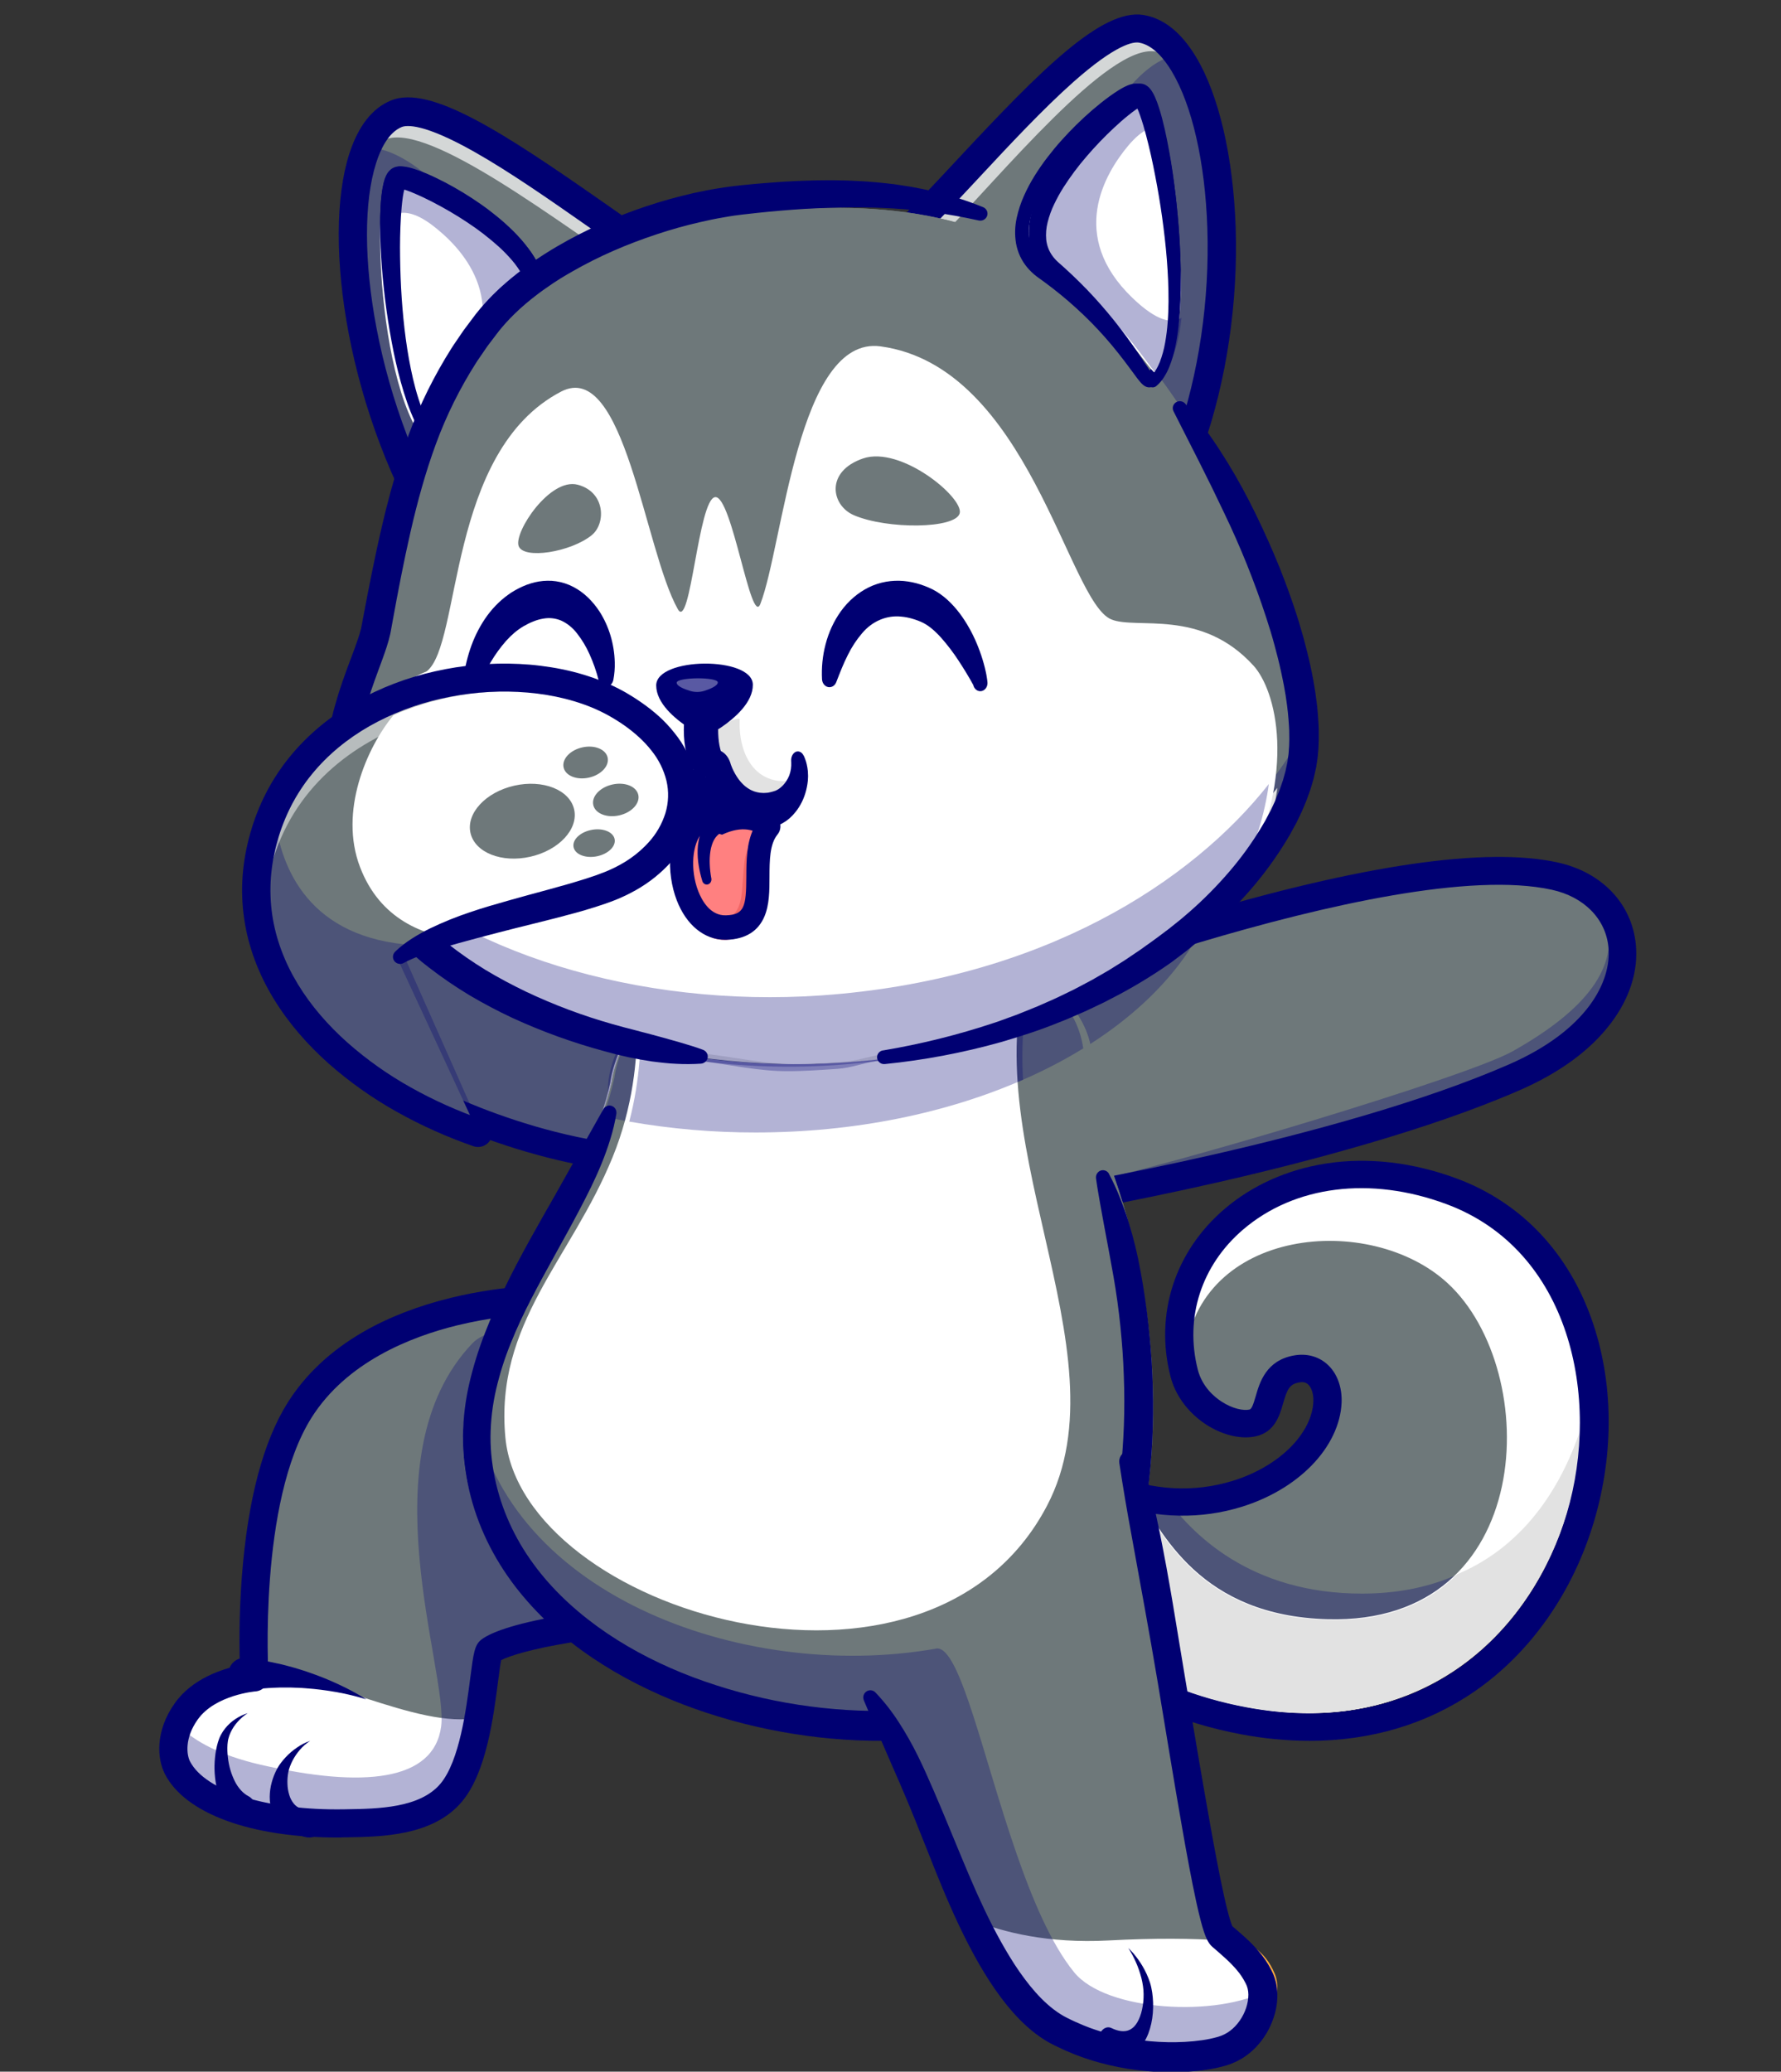 <svg width="123" height="143" viewBox="0 0 123 143" fill="none" xmlns="http://www.w3.org/2000/svg">
<rect x="0" y="0" width="123" height="143" fill="#333333" stroke="none"/>
<g clip-path="url(#clip0_402_1452)">
<path d="M30.017 76.84C30.017 76.84 40.798 82.591 50.72 80.695C62.316 78.479 59.254 69.23 59.254 69.23L33.996 56.292L22.44 63.938" fill="#6E787A"/>
<path d="M38.339 89.66C38.339 89.66 25.706 89.363 20.685 97.32C16.788 103.495 17.555 115.787 17.555 115.787C17.555 115.787 14.353 116.025 12.852 118.128C11.723 119.709 11.832 121.256 12.237 122.038C13.493 124.467 17.99 125.976 23.758 125.88C26.002 125.844 29.401 125.856 31.158 123.76C33.37 121.117 33.362 114.318 33.83 113.952C34.861 113.143 40.569 111.547 54.666 111.273C56.9 111.23 38.339 89.66 38.339 89.66Z" fill="#6E787A"/>
<path d="M33.879 118.327C33.529 120.32 32.958 122.483 31.89 123.73C30.068 125.857 26.537 125.844 24.207 125.881C18.218 125.977 13.552 124.449 12.249 121.984C11.828 121.189 11.714 119.621 12.886 118.019C14.444 115.885 17.769 115.643 17.769 115.643C17.769 115.643 17.764 115.559 17.756 115.398C23.085 115.69 29.881 119.91 33.879 118.327Z" fill="white"/>
<g opacity="0.3">
<path d="M54.618 111.229C40.599 111.5 34.919 113.081 33.894 113.885C33.429 114.246 33.436 120.987 31.236 123.606C29.49 125.686 26.107 125.672 23.875 125.709C18.136 125.802 13.664 124.307 12.416 121.899C12.114 121.317 11.975 120.31 12.402 119.182C13.467 120.201 15.193 121.166 17.964 121.806C25.096 123.453 29.954 122.949 30.465 119.182C30.977 115.415 25.231 100.525 32.602 92.749C34.23 91.032 38.025 92.172 42.284 94.397C47.57 100.685 56.175 111.197 54.618 111.229Z" fill="#000072"/>
</g>
<path d="M23.252 126.838C17.316 126.838 12.799 125.184 11.396 122.471C10.848 121.412 10.699 119.487 12.082 117.552C13.293 115.856 15.363 115.199 16.564 114.949C16.503 112.895 16.551 110.839 16.707 108.79C17.111 103.534 18.177 99.503 19.875 96.809C21.104 94.862 22.857 93.222 25.084 91.938C26.835 90.928 28.886 90.134 31.166 89.579C35.031 88.64 38.222 88.704 38.357 88.707C38.492 88.711 38.626 88.742 38.748 88.8C38.871 88.858 38.98 88.941 39.068 89.044C39.111 89.094 43.419 94.1 47.586 99.231C50.039 102.252 51.967 104.727 53.316 106.588C54.129 107.711 54.744 108.628 55.143 109.313C55.69 110.252 55.974 110.957 55.701 111.567C55.611 111.767 55.466 111.936 55.282 112.055C55.099 112.174 54.886 112.238 54.667 112.238C48.581 112.357 43.336 112.746 39.496 113.363C36.611 113.828 35.145 114.322 34.611 114.595C34.547 114.917 34.465 115.539 34.398 116.059C34.074 118.565 33.585 122.354 31.902 124.363C29.917 126.733 26.349 126.788 23.988 126.825H23.78C23.606 126.837 23.429 126.838 23.252 126.838ZM37.895 90.658C35.768 90.708 33.652 90.984 31.584 91.483C28.322 92.281 23.929 94.034 21.518 97.853C17.839 103.68 18.533 115.597 18.541 115.717C18.558 115.973 18.473 116.226 18.305 116.42C18.137 116.614 17.899 116.734 17.643 116.753C17.618 116.753 14.872 116.991 13.66 118.687C12.725 119.995 12.899 121.151 13.119 121.579C14.189 123.647 18.463 124.979 23.754 124.892L23.963 124.888C26.092 124.855 29.006 124.81 30.421 123.121C31.738 121.547 32.201 117.96 32.478 115.819C32.698 114.121 32.772 113.548 33.235 113.185C34.681 112.052 40.85 110.645 53.488 110.328C53.141 109.731 52.484 108.722 51.24 107.045C49.86 105.181 47.971 102.779 45.628 99.905C42.252 95.762 38.885 91.816 37.895 90.658Z" fill="#000072"/>
<path d="M25.3 117.305C24.619 117.091 23.925 116.922 23.222 116.8C22.528 116.675 21.828 116.587 21.125 116.537L20.864 116.517L20.602 116.506C20.428 116.5 20.255 116.488 20.081 116.486C19.733 116.486 19.388 116.478 19.043 116.497C18.361 116.52 17.681 116.582 17.006 116.682H16.986C16.7 116.711 16.414 116.627 16.188 116.446C15.962 116.265 15.815 116.001 15.777 115.712C15.739 115.422 15.813 115.129 15.984 114.894C16.155 114.659 16.41 114.502 16.694 114.454C16.787 114.442 16.881 114.442 16.974 114.454C17.724 114.539 18.468 114.666 19.205 114.834C19.57 114.908 19.93 115.014 20.287 115.11C20.466 115.159 20.643 115.219 20.82 115.272L21.084 115.355L21.346 115.446C22.04 115.683 22.721 115.958 23.386 116.269C24.045 116.572 24.685 116.918 25.3 117.305Z" fill="#000072"/>
<path d="M21.424 120.164C21.15 120.341 20.909 120.551 20.707 120.789C20.509 121.019 20.34 121.268 20.205 121.53C20.139 121.659 20.08 121.79 20.03 121.924C19.979 122.052 19.941 122.182 19.915 122.315C19.862 122.583 19.841 122.855 19.851 123.127C19.858 123.387 19.9 123.647 19.977 123.899C20.04 124.121 20.151 124.33 20.303 124.516C20.424 124.662 20.588 124.777 20.779 124.848C20.969 124.913 21.173 124.946 21.378 124.944C21.666 124.952 21.938 125.058 22.136 125.237C22.335 125.417 22.444 125.656 22.439 125.904C22.435 126.152 22.319 126.388 22.114 126.563C21.91 126.737 21.634 126.836 21.346 126.837C21.241 126.836 21.138 126.822 21.038 126.795L20.928 126.766C20.456 126.643 20.019 126.436 19.646 126.158C19.459 126.014 19.294 125.851 19.155 125.671C19.024 125.501 18.916 125.317 18.834 125.124C18.691 124.773 18.621 124.402 18.627 124.03C18.63 123.692 18.677 123.355 18.768 123.026C18.854 122.708 18.976 122.398 19.134 122.1C19.174 122.026 19.217 121.951 19.265 121.877L19.302 121.821L19.339 121.77C19.364 121.736 19.388 121.702 19.414 121.669C19.514 121.537 19.623 121.409 19.739 121.286C19.967 121.043 20.226 120.822 20.511 120.629C20.787 120.435 21.095 120.279 21.424 120.164Z" fill="#000072"/>
<path d="M17.106 118.258C16.853 118.418 16.62 118.617 16.415 118.848C16.217 119.066 16.05 119.318 15.921 119.595C15.861 119.726 15.812 119.864 15.775 120.006L15.751 120.111C15.745 120.143 15.739 120.175 15.734 120.21C15.723 120.279 15.716 120.35 15.711 120.423C15.693 120.722 15.703 121.022 15.739 121.319C15.804 121.898 15.968 122.458 16.222 122.968C16.337 123.196 16.481 123.404 16.648 123.587C16.798 123.752 16.972 123.888 17.163 123.989C17.277 124.049 17.379 124.136 17.462 124.244C17.544 124.352 17.604 124.479 17.639 124.615C17.674 124.751 17.683 124.895 17.664 125.035C17.646 125.175 17.601 125.31 17.532 125.429C17.463 125.548 17.372 125.65 17.266 125.726C17.159 125.803 17.039 125.853 16.913 125.874C16.788 125.894 16.66 125.885 16.538 125.845C16.417 125.806 16.304 125.738 16.207 125.646L16.15 125.588C15.861 125.31 15.613 124.981 15.417 124.616C15.233 124.272 15.091 123.903 14.995 123.518C14.822 122.802 14.772 122.055 14.849 121.318C14.883 120.959 14.951 120.604 15.052 120.26C15.078 120.172 15.109 120.085 15.142 119.997C15.159 119.955 15.178 119.911 15.199 119.865C15.219 119.823 15.241 119.784 15.261 119.743C15.345 119.587 15.443 119.439 15.552 119.303C15.762 119.043 16.008 118.821 16.28 118.646C16.538 118.475 16.816 118.345 17.106 118.258Z" fill="#000072"/>
<g opacity="0.3">
<path d="M85.297 63.711C82.36 68.84 76.372 73.062 68.703 75.516L66.143 70.064C66.143 70.064 74.104 66.931 83.432 64.237C84.049 64.059 84.669 63.885 85.297 63.711Z" fill="#000072"/>
</g>
<g opacity="0.3">
<path d="M76.345 72.172C73.678 73.72 70.613 75.001 67.26 75.953C66.775 73.663 67.154 71.234 69.168 68.51C66.141 65.807 50.983 67.484 48.135 67.991C45.287 68.498 45.599 71.693 44.666 75.789C44.561 76.239 44.41 76.677 44.215 77.096C43.396 76.96 42.59 76.803 41.797 76.623C41.809 76.589 41.821 76.555 41.833 76.521C42.075 75.812 41.915 75.001 42.067 74.287C42.067 74.287 43.526 63.46 61.221 64.726C72.195 65.511 75.944 67.357 76.192 70.427C76.231 70.921 76.287 71.535 76.345 72.172Z" fill="#000072"/>
</g>
<path d="M74.872 73.308C68.929 76.374 61.309 78.218 53.005 78.218C49.138 78.227 45.282 77.813 41.506 76.983C41.767 76.245 41.981 75.491 42.147 74.725C42.147 74.725 43.253 63.698 61.106 64.975C72.425 65.785 74.713 70.192 74.872 73.308Z" fill="#E2E2E2"/>
<g opacity="0.3">
<path d="M29.861 76.65C29.861 76.65 40.771 82.393 50.81 80.499C62.544 78.287 59.446 69.052 59.446 69.052L33.888 56.134L22.194 63.768" fill="#000072"/>
</g>
<path d="M72.453 65.79C71.348 68.619 71.071 71.575 71.242 74.585C65.876 76.878 59.363 78.219 52.341 78.219C49.348 78.223 46.361 77.972 43.413 77.47C44.977 71.635 43.789 66.744 43.789 66.744L44.913 47.713C44.913 47.713 77.4 53.144 72.453 65.79Z" fill="#E2E2E2"/>
<g opacity="0.3">
<path d="M82.845 64.405C80.305 69.031 75.21 72.903 68.626 75.35L66.143 70.062C66.143 70.062 73.773 67.059 82.845 64.405Z" fill="#000072"/>
</g>
<g opacity="0.3">
<path d="M74.811 72.37C68.966 75.962 60.983 78.172 52.184 78.172C48.64 78.18 45.105 77.808 41.641 77.064C41.968 76.192 42.232 75.297 42.431 74.386C42.431 74.386 43.528 63.46 61.224 64.725C71.723 65.475 74.385 69.345 74.811 72.37Z" fill="#000072"/>
</g>
<path d="M46.514 81.079C42.688 81.079 39.049 80.292 36.37 79.51C32.394 78.347 29.685 76.97 29.571 76.915C29.347 76.8 29.179 76.604 29.104 76.369C29.029 76.135 29.054 75.881 29.172 75.663C29.29 75.446 29.492 75.283 29.734 75.21C29.976 75.137 30.237 75.161 30.461 75.275C30.506 75.298 33.163 76.641 36.961 77.748C40.438 78.761 45.617 79.779 50.539 78.878C54.075 78.231 56.492 76.877 57.722 74.855C59.031 72.705 58.648 70.319 58.438 69.443L34.056 57.476L22.964 64.508C22.752 64.642 22.494 64.689 22.246 64.639C21.998 64.588 21.781 64.444 21.643 64.239C21.504 64.033 21.456 63.782 21.508 63.542C21.559 63.301 21.708 63.09 21.92 62.956L33.936 55.339L60.032 68.148L60.156 68.511C60.211 68.667 61.448 72.358 59.382 75.778C57.863 78.292 55.007 79.951 50.895 80.702C49.45 80.959 47.983 81.085 46.514 81.079Z" fill="#000072"/>
<path d="M85.931 117.824C69.645 114.712 65.339 98.506 65.339 98.506L69.429 96.162C72.252 99.751 75.343 101.732 78.298 102.588C79.082 102.817 79.887 102.972 80.701 103.051C83.514 103.321 86.081 102.628 88.005 101.433C90.091 100.143 91.425 98.266 91.504 96.401C91.563 94.988 90.755 93.939 89.483 94.155C87.123 94.556 88.139 97.433 86.543 97.793C85.13 98.11 82.603 96.81 82.005 94.425C81.936 94.153 81.88 93.883 81.835 93.612C81.789 93.351 81.756 93.094 81.73 92.836C80.958 84.849 89.586 78.388 99.722 82.208C106.355 84.707 109.392 91.423 109.182 98.398C108.853 109.218 100.679 120.645 85.931 117.824Z" fill="#6E787A"/>
<g opacity="0.3">
<path d="M85.595 118.238C69.133 115.047 64.781 98.423 64.781 98.423L68.915 96.019C71.768 99.701 74.893 101.732 77.88 102.61C78.673 102.845 79.486 103.004 80.309 103.085C82.239 105.897 86.381 110.017 94.09 110.002C103.497 109.986 107.447 103.444 109.099 98.312C108.766 109.41 100.504 121.131 85.595 118.238Z" fill="#000072"/>
</g>
<path d="M108.434 103.703C106.07 112.562 98.324 120.176 85.936 117.827C69.646 114.74 65.339 98.658 65.339 98.658L69.43 96.332C72.254 99.894 75.346 101.859 78.301 102.708C80.211 106.018 82.981 111.587 91.704 111.823C95.712 111.929 98.641 110.671 100.639 108.667C105.552 106.601 107.988 102.209 109.192 98.555C109.192 98.588 109.192 98.62 109.192 98.653C109.189 98.793 109.182 98.934 109.173 99.074C109.162 99.272 109.149 99.469 109.132 99.669C109.125 99.772 109.116 99.874 109.105 99.974C109.09 100.146 109.07 100.319 109.051 100.489C109.027 100.694 108.999 100.898 108.968 101.099C108.968 101.117 108.966 101.136 108.962 101.153C108.937 101.336 108.907 101.514 108.875 101.692L108.86 101.779C108.823 101.994 108.781 102.21 108.735 102.422C108.689 102.635 108.645 102.849 108.593 103.063C108.541 103.277 108.49 103.492 108.434 103.703Z" fill="#F9D3B7"/>
<path d="M85.93 117.824C69.644 114.713 65.339 98.507 65.339 98.507L69.429 96.163C72.251 99.752 75.343 101.733 78.297 102.588C80.207 105.924 82.976 111.537 91.697 111.772C106.154 112.162 106.557 94.642 99.98 88.578C94.604 83.622 82.73 84.754 81.835 93.61C80.405 85.271 89.258 78.265 99.721 82.209C116.651 88.589 110.178 122.461 85.93 117.824Z" fill="white"/>
<path d="M108.434 103.703C106.07 112.562 98.324 120.176 85.936 117.827C69.646 114.74 65.339 98.658 65.339 98.658L69.43 96.332C72.254 99.894 75.346 101.859 78.301 102.708C80.211 106.018 82.981 111.587 91.704 111.823C95.712 111.929 98.641 110.671 100.639 108.667C105.552 106.601 107.988 102.209 109.192 98.555C109.192 98.588 109.192 98.62 109.192 98.653C109.189 98.793 109.182 98.934 109.173 99.074C109.162 99.272 109.149 99.469 109.132 99.669C109.125 99.772 109.116 99.874 109.105 99.974C109.09 100.146 109.07 100.319 109.051 100.489C109.027 100.694 108.999 100.898 108.968 101.099C108.968 101.117 108.966 101.136 108.962 101.153C108.937 101.336 108.907 101.514 108.875 101.692L108.86 101.779C108.823 101.994 108.781 102.21 108.735 102.422C108.689 102.635 108.645 102.849 108.593 103.063C108.541 103.277 108.49 103.492 108.434 103.703Z" fill="#E2E2E2"/>
<path d="M90.437 120.165C88.839 120.16 87.245 120.007 85.676 119.706C81.661 118.95 77.991 117.399 74.768 115.095C72.197 113.255 69.907 110.938 67.963 108.207C64.659 103.567 63.504 99.372 63.456 99.193C63.401 98.954 63.444 98.704 63.576 98.495C63.707 98.287 63.917 98.135 64.161 98.073C64.405 98.011 64.665 98.043 64.885 98.163C65.105 98.282 65.269 98.48 65.342 98.714C65.363 98.791 66.492 102.832 69.605 107.184C73.756 112.988 79.287 116.575 86.046 117.848C98.784 120.243 105.947 112.134 108.212 104.46C110.567 96.484 108.45 86.292 99.889 83.115C94.652 81.172 89.401 81.832 85.843 84.88C82.974 87.338 81.806 90.948 82.722 94.542C83.025 95.732 83.881 96.437 84.364 96.748C85.137 97.253 85.886 97.387 86.286 97.299C86.442 97.264 86.546 96.983 86.725 96.368C86.992 95.439 87.44 93.884 89.402 93.557C90.231 93.418 91.015 93.62 91.612 94.128C92.321 94.732 92.7 95.717 92.653 96.832C92.588 98.323 91.852 99.858 90.581 101.159C89.331 102.436 87.654 103.424 85.739 104.016C82.964 104.872 79.964 104.823 77.062 103.871C73.667 102.756 70.584 100.487 67.9 97.126C67.742 96.928 67.671 96.677 67.704 96.428C67.737 96.18 67.87 95.954 68.075 95.8C68.279 95.647 68.538 95.578 68.795 95.61C69.052 95.642 69.285 95.771 69.443 95.969C73.892 101.543 79.763 103.878 85.148 102.215C86.729 101.726 88.156 100.891 89.165 99.859C90.112 98.891 90.66 97.789 90.703 96.755C90.726 96.23 90.581 95.768 90.326 95.549C90.231 95.469 90.066 95.367 89.74 95.423C89.056 95.537 88.895 95.893 88.612 96.88C88.372 97.713 88.043 98.853 86.726 99.145C86.497 99.194 86.264 99.219 86.029 99.218C84.017 99.218 81.482 97.55 80.832 94.995C79.742 90.704 81.135 86.393 84.558 83.46C86.487 81.809 88.926 80.72 91.611 80.309C94.478 79.868 97.584 80.229 100.595 81.346C102.84 82.172 104.848 83.506 106.453 85.238C107.957 86.858 109.123 88.814 109.917 91.052C111.428 95.309 111.492 100.255 110.098 104.978C108.644 109.901 105.71 114.084 101.836 116.754C98.555 119.015 94.678 120.165 90.437 120.165Z" fill="#000072"/>
<path d="M104.585 74.368C102.753 75.169 100.744 75.922 98.653 76.627C90.34 79.429 80.725 81.437 75.766 82.383C73.68 82.776 72.416 82.986 72.416 82.986L70.001 77.755L66.292 69.728C66.292 69.728 74.123 66.595 83.3 63.901C88.518 62.373 94.174 60.987 99.072 60.402C102.272 60.017 105.148 59.977 107.365 60.465C109.818 60.999 111.437 62.588 111.909 64.576C112.643 67.671 110.602 71.739 104.585 74.368Z" fill="white"/>
<path d="M104.585 74.368C102.753 75.169 100.744 75.922 98.653 76.627C90.34 79.429 80.725 81.437 75.766 82.383C73.68 82.776 72.416 82.986 72.416 82.986L70.001 77.755L66.292 69.728C66.292 69.728 74.123 66.595 83.3 63.901C88.518 62.373 94.174 60.987 99.072 60.402C102.272 60.017 105.148 59.977 107.365 60.465C109.818 60.999 111.437 62.588 111.909 64.576C112.643 67.671 110.602 71.739 104.585 74.368Z" fill="#6E787A"/>
<g opacity="0.3">
<path d="M82.845 64.405C80.305 69.031 75.21 72.903 68.626 75.35L66.143 70.062C66.143 70.062 73.773 67.059 82.845 64.405Z" fill="#000072"/>
</g>
<g opacity="0.3">
<path d="M105.071 74.7C103.211 75.499 101.168 76.252 99.042 76.957C90.591 79.759 80.816 81.767 75.774 82.713C73.653 83.107 72.369 83.317 72.369 83.317L71.838 82.182C72.279 82.107 73.415 81.912 75.031 81.615C80.076 80.67 101.224 74.386 104.463 72.569C109.728 69.607 111.728 66.701 110.984 63.61C110.823 62.934 110.614 62.326 110.315 61.799C111.455 62.572 112.216 63.663 112.518 64.91C113.261 68.003 111.188 72.07 105.071 74.7Z" fill="#000072"/>
</g>
<path d="M66.638 79.655C63.678 80.528 60.624 81.003 57.551 81.069C53.013 81.177 48.731 80.432 44.981 79.031C45.789 76.368 45.931 73.586 44.762 70.532C41.325 61.531 61.397 60.106 61.397 60.106L71.57 65.308L72.013 67.912C72.013 67.912 68.391 71.579 66.638 79.655Z" fill="#F9D3B7"/>
<path d="M72.412 83.938C72.173 83.937 71.944 83.846 71.768 83.681C71.593 83.517 71.485 83.292 71.466 83.05C71.447 82.809 71.518 82.569 71.665 82.378C71.812 82.188 72.025 82.06 72.26 82.021C72.46 81.989 92.284 78.681 104.208 73.476C109.622 71.113 111.309 67.746 111.083 65.388C110.897 63.426 109.395 61.903 107.167 61.416C95.991 58.969 66.93 70.507 66.638 70.625C66.522 70.671 66.398 70.694 66.273 70.692C66.148 70.689 66.025 70.662 65.911 70.612C65.796 70.561 65.693 70.488 65.606 70.397C65.519 70.306 65.451 70.198 65.405 70.081C65.36 69.963 65.337 69.837 65.339 69.71C65.341 69.584 65.368 69.459 65.418 69.342C65.468 69.226 65.54 69.121 65.629 69.033C65.719 68.945 65.825 68.876 65.941 68.829C66.015 68.8 73.454 65.835 82.215 63.226C94.075 59.688 102.605 58.446 107.567 59.532C110.632 60.203 112.705 62.377 112.975 65.204C113.15 67.03 112.555 68.903 111.255 70.624C109.851 72.483 107.732 74.04 104.959 75.251C98.604 78.025 90.131 80.237 84.142 81.604C77.668 83.082 72.616 83.92 72.566 83.928C72.515 83.935 72.463 83.939 72.412 83.938Z" fill="#000072"/>
<path d="M74.921 76.337C79.943 86.681 80.07 97.022 79.274 102.743C78.479 108.465 75.639 115.8 71.03 117.564C58.481 122.368 34.027 116.602 32.075 101.056C30.892 91.625 40.379 83.263 42.271 74.613C42.271 74.613 43.392 63.71 61.495 64.974C79.597 66.237 74.921 76.337 74.921 76.337Z" fill="#6E787A"/>
<path d="M74.921 76.337C79.943 86.681 80.07 97.022 79.274 102.743C78.479 108.465 75.639 115.8 71.03 117.564C58.481 122.368 34.027 116.602 32.075 101.056C30.892 91.625 40.379 83.263 42.271 74.613C42.271 74.613 43.392 63.71 61.495 64.974C79.597 66.237 74.921 76.337 74.921 76.337Z" fill="#6E787A"/>
<g opacity="0.3">
<path d="M74.811 72.37C68.966 75.962 60.983 78.172 52.184 78.172C48.64 78.18 45.105 77.808 41.641 77.064C41.968 76.192 42.232 75.297 42.431 74.386C42.431 74.386 43.528 63.46 61.224 64.725C71.723 65.475 74.385 69.345 74.811 72.37Z" fill="#000072"/>
</g>
<path d="M43.578 66.542C43.578 66.542 45.118 72.995 42.304 79.887C39.43 86.93 34.16 91.339 34.903 99.231C36.032 111.23 64.056 119.67 72.307 103.941C77.937 93.204 66.624 78.113 71.429 65.599C76.234 53.085 44.67 47.713 44.67 47.713" fill="white"/>
<g opacity="0.3">
<path d="M71.837 65.716C70.756 68.551 70.486 71.513 70.653 74.53C65.409 76.828 59.044 78.172 52.182 78.172C49.258 78.176 46.339 77.925 43.458 77.421C44.987 71.574 43.825 66.672 43.825 66.672L44.924 47.599C44.924 47.599 76.671 53.042 71.837 65.716Z" fill="#000072"/>
</g>
<path d="M76.594 81.042C76.735 81.305 76.865 81.573 76.991 81.843C77.116 82.113 77.231 82.387 77.342 82.665C77.452 82.942 77.558 83.218 77.657 83.499C77.756 83.779 77.854 84.06 77.94 84.344C78.293 85.481 78.574 86.639 78.781 87.812C78.996 88.984 79.17 90.162 79.303 91.347C79.437 92.53 79.534 93.719 79.586 94.911C79.7 97.3 79.629 99.696 79.373 102.074C79.307 102.671 79.224 103.275 79.125 103.867C79.026 104.459 78.909 105.054 78.778 105.642C78.516 106.819 78.188 107.98 77.796 109.119C77.404 110.269 76.934 111.39 76.391 112.474C75.841 113.584 75.175 114.632 74.407 115.598C74.008 116.095 73.569 116.556 73.095 116.978C72.606 117.415 72.069 117.794 71.495 118.107C71.348 118.186 71.199 118.26 71.046 118.329C70.971 118.365 70.892 118.392 70.816 118.429L70.757 118.453L70.705 118.474L70.599 118.515C70.317 118.625 70.033 118.728 69.748 118.825C69.177 119.017 68.602 119.186 68.021 119.33C65.701 119.91 63.334 120.149 60.981 120.164C58.631 120.173 56.284 119.965 53.97 119.542C51.655 119.125 49.383 118.493 47.18 117.655C46.076 117.232 44.995 116.751 43.94 116.213C42.88 115.674 41.853 115.07 40.865 114.403C39.87 113.732 38.924 112.989 38.035 112.178C37.139 111.36 36.315 110.463 35.572 109.498C35.201 109.012 34.852 108.509 34.528 107.986C34.204 107.462 33.907 106.922 33.639 106.366C33.1 105.251 32.685 104.078 32.401 102.868C32.262 102.264 32.154 101.652 32.079 101.036C32.004 100.414 31.969 99.787 31.973 99.161C31.986 97.919 32.135 96.682 32.416 95.474C32.694 94.288 33.056 93.124 33.501 91.992C33.934 90.868 34.429 89.78 34.949 88.714C35.468 87.647 36.023 86.61 36.588 85.586C37.153 84.562 37.733 83.556 38.304 82.552L41.674 76.558C41.73 76.458 41.819 76.382 41.924 76.343C42.03 76.303 42.145 76.302 42.252 76.34C42.358 76.378 42.447 76.453 42.505 76.552C42.562 76.651 42.584 76.767 42.567 76.88C42.468 77.476 42.328 78.064 42.148 78.639C41.972 79.213 41.768 79.777 41.543 80.327C41.318 80.878 41.074 81.421 40.815 81.951C40.556 82.481 40.287 83.005 40.014 83.524C39.469 84.562 38.905 85.582 38.343 86.594C37.782 87.607 37.23 88.613 36.705 89.628C36.179 90.643 35.694 91.67 35.275 92.716C34.854 93.749 34.516 94.816 34.263 95.905C34.016 96.974 33.886 98.067 33.876 99.165C33.873 99.708 33.905 100.251 33.971 100.79C34.038 101.334 34.134 101.874 34.259 102.408C34.384 102.94 34.539 103.465 34.721 103.98C34.905 104.496 35.117 105 35.355 105.492C35.594 105.985 35.858 106.464 36.146 106.928C36.435 107.393 36.75 107.842 37.083 108.279C38.421 110.02 40.093 111.502 41.93 112.744C43.767 113.986 45.776 114.982 47.861 115.773C52.056 117.343 56.493 118.132 60.962 118.102C62.071 118.093 63.179 118.024 64.281 117.896C65.375 117.771 66.46 117.574 67.53 117.306C68.061 117.172 68.586 117.018 69.101 116.843C69.359 116.755 69.615 116.662 69.867 116.563L69.961 116.526L70.008 116.507L70.05 116.489C70.104 116.465 70.16 116.444 70.214 116.418C70.323 116.368 70.43 116.314 70.537 116.257C70.973 116.017 71.38 115.727 71.752 115.392C72.14 115.044 72.499 114.663 72.825 114.254C73.495 113.428 74.069 112.49 74.57 111.504C75.07 110.507 75.503 109.475 75.864 108.416C76.231 107.349 76.54 106.263 76.792 105.162C76.918 104.612 77.03 104.058 77.126 103.5C77.222 102.944 77.301 102.387 77.366 101.823C77.619 99.552 77.702 97.265 77.614 94.981C77.576 93.836 77.494 92.692 77.377 91.553C77.26 90.413 77.103 89.277 76.907 88.148C76.711 87.019 76.494 85.895 76.284 84.765L76.128 83.916C76.077 83.632 76.021 83.347 75.974 83.063C75.926 82.779 75.871 82.495 75.826 82.206C75.781 81.917 75.729 81.631 75.693 81.338V81.328C75.68 81.214 75.705 81.099 75.765 81.003C75.825 80.906 75.917 80.834 76.023 80.799C76.13 80.764 76.245 80.768 76.35 80.81C76.454 80.853 76.54 80.931 76.594 81.031L76.594 81.042Z" fill="#000072"/>
<path d="M45.319 17.619C40.289 14.434 30.506 6.514 27.352 7.817C22.538 9.806 23.451 25.785 30.499 37.226" fill="#6E787A"/>
<g opacity="0.7">
<path d="M24.473 12.147C24.972 10.886 25.686 10.004 26.609 9.63C29.653 8.39 38.862 15.601 44.036 18.947L45.136 17.511C40.097 14.366 30.291 6.542 27.133 7.83C25.817 8.366 24.929 9.927 24.473 12.147Z" fill="white"/>
</g>
<g opacity="0.3">
<path d="M30.093 36.571C32.202 32.924 35.903 25.582 34.787 20.673C33.522 15.104 28.234 9.796 25.054 10.217C22.881 15.41 24.492 27.392 30.093 36.571Z" fill="#000072"/>
</g>
<path d="M30.506 38.176C30.34 38.176 30.176 38.133 30.031 38.052C29.886 37.97 29.763 37.852 29.675 37.709C27.064 33.468 25.077 28.249 24.081 23.012C23.152 18.128 23.165 13.618 24.116 10.64C24.73 8.718 25.7 7.472 27 6.935C29.688 5.825 34.775 9.149 41.669 13.967C43.203 15.04 44.653 16.053 45.813 16.788C45.922 16.857 46.016 16.947 46.091 17.053C46.166 17.159 46.219 17.279 46.248 17.406C46.277 17.533 46.281 17.664 46.26 17.792C46.238 17.921 46.193 18.044 46.124 18.154C46.056 18.265 45.968 18.36 45.863 18.436C45.758 18.512 45.64 18.566 45.515 18.595C45.39 18.624 45.26 18.628 45.133 18.607C45.007 18.585 44.885 18.539 44.776 18.47C43.576 17.71 42.109 16.684 40.555 15.599C38.057 13.854 35.227 11.875 32.765 10.484C29.268 8.507 28.083 8.627 27.735 8.771C26.814 9.153 26.269 10.329 25.977 11.252C25.125 13.924 25.133 18.073 26.002 22.641C26.953 27.644 28.847 32.624 31.335 36.663C31.427 36.813 31.478 36.986 31.483 37.163C31.487 37.34 31.445 37.514 31.36 37.669C31.276 37.824 31.152 37.953 31.002 38.042C30.851 38.132 30.68 38.18 30.505 38.18L30.506 38.176Z" fill="#000072"/>
<path d="M31.041 30.606C30.97 30.575 30.891 30.565 30.814 30.579C30.768 30.587 30.724 30.604 30.684 30.63C30.669 30.639 30.656 30.65 30.643 30.663C30.663 30.637 30.68 30.609 30.695 30.58C30.74 30.5 30.789 30.397 30.835 30.3C30.928 30.096 31.021 29.881 31.114 29.665C31.301 29.234 31.49 28.797 31.691 28.365C32.09 27.501 32.525 26.651 32.997 25.821C33.47 24.991 33.976 24.18 34.523 23.397C34.797 23.005 35.076 22.617 35.366 22.238L35.584 21.954L35.695 21.813L35.743 21.752C35.757 21.732 35.772 21.713 35.785 21.691C35.895 21.541 35.987 21.38 36.062 21.209C36.201 20.893 36.254 20.544 36.215 20.2C36.167 19.832 36.05 19.477 35.87 19.154C35.675 18.794 35.443 18.457 35.175 18.148C34.895 17.823 34.595 17.516 34.277 17.227C33.619 16.636 32.918 16.094 32.181 15.607C31.811 15.357 31.43 15.122 31.046 14.892C30.662 14.663 30.27 14.447 29.874 14.24C29.479 14.033 29.078 13.838 28.683 13.667C28.484 13.583 28.287 13.5 28.098 13.434C28.004 13.401 27.912 13.373 27.832 13.35C27.792 13.339 27.757 13.331 27.731 13.326C27.705 13.321 27.686 13.321 27.727 13.32H27.749H27.763L27.794 13.316C27.869 13.305 27.941 13.284 28.009 13.251C28.058 13.228 28.104 13.2 28.146 13.166C28.173 13.146 28.197 13.123 28.219 13.098C28.239 13.077 28.257 13.054 28.272 13.029C28.279 13.017 28.279 13.015 28.278 13.017C28.253 13.07 28.232 13.127 28.218 13.184C28.167 13.375 28.129 13.57 28.102 13.766C28.042 14.188 27.998 14.638 27.97 15.09C27.909 15.996 27.89 16.92 27.899 17.843C27.908 18.766 27.935 19.694 27.995 20.616C28.109 22.466 28.32 24.317 28.724 26.111C28.828 26.559 28.942 27.003 29.079 27.437C29.21 27.869 29.367 28.292 29.548 28.705C29.72 29.105 29.934 29.486 30.185 29.841C30.43 30.178 30.724 30.463 31.041 30.606ZM30.669 31.46C30.413 31.343 30.177 31.187 29.969 30.996C29.774 30.818 29.596 30.621 29.439 30.408C29.143 30.003 28.888 29.568 28.679 29.111C28.263 28.219 27.964 27.299 27.707 26.374C27.449 25.448 27.24 24.515 27.065 23.576C26.89 22.637 26.738 21.696 26.617 20.75C26.377 18.855 26.228 16.955 26.256 15.012C26.268 14.524 26.288 14.036 26.347 13.526C26.377 13.255 26.422 12.986 26.484 12.721C26.502 12.648 26.522 12.573 26.548 12.492C26.577 12.4 26.612 12.311 26.652 12.223C26.678 12.166 26.707 12.111 26.74 12.057C26.786 11.982 26.838 11.911 26.897 11.846C26.939 11.8 26.985 11.758 27.033 11.719C27.18 11.601 27.356 11.524 27.542 11.496C27.575 11.492 27.584 11.492 27.595 11.49H27.631C27.655 11.49 27.679 11.487 27.696 11.487C27.811 11.486 27.925 11.496 28.038 11.516C28.127 11.531 28.204 11.548 28.279 11.566C28.424 11.602 28.553 11.642 28.68 11.684C28.931 11.767 29.165 11.856 29.394 11.953C29.852 12.147 30.29 12.357 30.718 12.58C31.575 13.028 32.403 13.532 33.197 14.088C33.595 14.365 33.982 14.661 34.36 14.971C34.739 15.281 35.106 15.612 35.459 15.963C35.818 16.319 36.152 16.7 36.458 17.104C36.78 17.522 37.055 17.976 37.278 18.456C37.521 18.973 37.661 19.532 37.69 20.104C37.708 20.554 37.638 21.003 37.482 21.425C37.43 21.562 37.37 21.697 37.301 21.827C37.17 22.078 37.012 22.315 36.831 22.532C36.809 22.559 36.786 22.584 36.764 22.611L36.7 22.683L36.586 22.811L36.358 23.068C36.057 23.413 35.764 23.764 35.481 24.125C34.914 24.846 34.384 25.596 33.893 26.372C33.402 27.152 32.954 27.957 32.55 28.786C32.347 29.201 32.153 29.621 31.964 30.048C31.869 30.263 31.775 30.475 31.671 30.7C31.619 30.811 31.566 30.923 31.496 31.048C31.454 31.121 31.408 31.192 31.355 31.258C31.308 31.317 31.252 31.369 31.189 31.412C31.126 31.455 31.055 31.484 30.98 31.498C30.875 31.517 30.767 31.504 30.669 31.461V31.46Z" fill="#000072"/>
<path d="M30.62 31.5C31.108 31.694 32.006 27.536 36.834 22.489C41.069 18.064 28.336 12.305 26.93 12.443C25.524 12.58 26.103 29.718 30.62 31.5Z" fill="white"/>
<g opacity="0.3">
<path d="M28.91 27.953C29.503 29.717 30.276 31.036 31.256 31.467C31.698 31.661 32.509 27.463 36.874 22.366C40.703 17.898 29.192 12.083 27.919 12.22C27.618 12.255 27.418 13.253 27.34 14.783C27.838 14.588 28.642 14.626 29.863 15.552C31.87 17.079 35.315 20.693 31.915 25.864C30.615 27.838 29.631 28.227 28.91 27.953Z" fill="#000072"/>
</g>
<path d="M30.968 30.756C30.91 30.732 30.847 30.724 30.785 30.735C30.749 30.741 30.715 30.755 30.684 30.774C30.653 30.795 30.658 30.798 30.662 30.79C30.685 30.76 30.705 30.728 30.724 30.695C30.772 30.609 30.822 30.509 30.87 30.404C30.967 30.196 31.062 29.978 31.158 29.76C31.35 29.323 31.543 28.882 31.75 28.447C32.16 27.575 32.608 26.717 33.093 25.882C33.579 25.046 34.102 24.23 34.665 23.443C34.946 23.049 35.234 22.659 35.529 22.278L35.754 21.992L35.868 21.851L35.918 21.789C35.934 21.769 35.95 21.749 35.965 21.727C36.084 21.569 36.185 21.399 36.267 21.219C36.422 20.878 36.484 20.502 36.446 20.13C36.398 19.739 36.275 19.362 36.086 19.017C35.883 18.642 35.64 18.29 35.361 17.967C35.071 17.63 34.76 17.312 34.431 17.014C33.751 16.404 33.027 15.846 32.264 15.346C31.496 14.836 30.701 14.37 29.882 13.948C29.475 13.737 29.061 13.538 28.648 13.362C28.441 13.276 28.235 13.192 28.035 13.123C27.936 13.089 27.838 13.058 27.75 13.035C27.706 13.023 27.666 13.014 27.633 13.008C27.601 13.002 27.572 13 27.598 13H27.612H27.622L27.646 12.997C27.705 12.989 27.763 12.972 27.818 12.947C27.856 12.928 27.893 12.906 27.926 12.88C27.945 12.865 27.964 12.848 27.98 12.83C27.993 12.816 28.005 12.801 28.015 12.785C28.015 12.78 28.015 12.785 28.015 12.79C27.985 12.854 27.961 12.921 27.944 12.99C27.89 13.191 27.849 13.394 27.82 13.6C27.759 14.036 27.716 14.495 27.689 14.959C27.633 15.886 27.617 16.821 27.631 17.759C27.645 18.698 27.678 19.639 27.743 20.578C27.873 22.455 28.101 24.333 28.525 26.155C28.633 26.61 28.753 27.062 28.895 27.503C29.033 27.943 29.196 28.375 29.384 28.796C29.564 29.207 29.787 29.598 30.049 29.962C30.311 30.303 30.621 30.602 30.968 30.756ZM30.659 31.463C30.405 31.349 30.17 31.195 29.963 31.007C29.767 30.831 29.589 30.636 29.432 30.425C29.132 30.02 28.875 29.585 28.664 29.127C28.242 28.231 27.94 27.302 27.68 26.369C27.42 25.435 27.212 24.49 27.038 23.541C26.864 22.592 26.715 21.64 26.597 20.684C26.364 18.768 26.222 16.848 26.259 14.892C26.273 14.402 26.294 13.91 26.356 13.402C26.386 13.134 26.432 12.869 26.494 12.607C26.533 12.445 26.587 12.286 26.656 12.134C26.68 12.082 26.707 12.031 26.738 11.982C26.779 11.916 26.826 11.854 26.879 11.797C26.916 11.757 26.956 11.72 26.999 11.685C27.056 11.641 27.118 11.603 27.184 11.572C27.265 11.534 27.352 11.508 27.441 11.495C27.47 11.492 27.477 11.491 27.488 11.49L27.519 11.487C27.541 11.487 27.562 11.487 27.581 11.487C27.688 11.486 27.794 11.495 27.899 11.514C27.984 11.528 28.06 11.545 28.131 11.563C28.273 11.598 28.403 11.637 28.53 11.678C28.781 11.761 29.018 11.851 29.25 11.948C29.714 12.142 30.159 12.354 30.598 12.578C31.471 13.029 32.315 13.534 33.124 14.092C33.944 14.651 34.715 15.278 35.429 15.968C35.793 16.322 36.132 16.701 36.443 17.102C36.768 17.516 37.047 17.965 37.273 18.44C37.517 18.945 37.658 19.494 37.689 20.054C37.702 20.346 37.676 20.637 37.613 20.922C37.581 21.064 37.539 21.204 37.489 21.34C37.439 21.475 37.381 21.606 37.315 21.733C37.185 21.981 37.03 22.213 36.85 22.427C36.829 22.453 36.807 22.479 36.784 22.505L36.723 22.577L36.605 22.708L36.373 22.971C36.065 23.324 35.765 23.682 35.476 24.051C34.897 24.787 34.354 25.552 33.852 26.343C33.351 27.137 32.892 27.957 32.477 28.8C32.272 29.221 32.072 29.649 31.878 30.082C31.78 30.299 31.685 30.517 31.579 30.74C31.526 30.852 31.472 30.965 31.402 31.086C31.363 31.156 31.317 31.224 31.267 31.287C31.224 31.341 31.173 31.388 31.116 31.426C31.06 31.463 30.997 31.488 30.93 31.5C30.837 31.516 30.741 31.503 30.656 31.463H30.659Z" fill="#000072"/>
<path d="M63.433 15.194C67.646 11.075 75.462 1.428 78.825 1.975C83.958 2.811 86.56 18.163 82.187 30.553" fill="#6E787A"/>
<g opacity="0.7">
<path d="M82.423 5.536C81.657 4.419 80.766 3.717 79.784 3.558C76.54 3.022 69.158 12.092 64.854 16.499L63.462 15.342C67.679 11.159 75.507 1.36 78.872 1.919C80.273 2.148 81.486 3.473 82.423 5.536Z" fill="white"/>
</g>
<g opacity="0.3">
<path d="M82.356 30.598C79.491 27.51 74.254 21.168 74.254 16.134C74.254 10.423 78.235 4.078 81.428 3.783C84.7 8.366 85.783 20.408 82.356 30.598Z" fill="#000072"/>
</g>
<path d="M82.17 31.506C82.014 31.506 81.86 31.469 81.722 31.398C81.583 31.328 81.463 31.225 81.373 31.1C81.282 30.974 81.224 30.829 81.202 30.677C81.179 30.524 81.195 30.369 81.246 30.223C82.789 25.842 83.548 20.697 83.381 15.735C83.23 11.207 82.331 7.262 80.915 4.911C80.427 4.101 79.639 3.101 78.654 2.941C78.284 2.879 77.101 3.025 74.121 5.668C72.025 7.528 69.695 10.026 67.641 12.231C66.362 13.602 65.155 14.896 64.151 15.881C63.966 16.062 63.717 16.163 63.457 16.162C63.197 16.161 62.948 16.059 62.765 15.877C62.582 15.695 62.479 15.449 62.48 15.193C62.48 14.936 62.584 14.691 62.769 14.51C63.742 13.557 64.935 12.278 66.197 10.923C71.872 4.839 76.109 0.567 78.973 1.035C80.359 1.261 81.577 2.233 82.596 3.924C84.175 6.546 85.171 10.828 85.336 15.671C85.51 20.864 84.712 26.257 83.092 30.857C83.025 31.046 82.901 31.21 82.736 31.326C82.571 31.443 82.373 31.506 82.17 31.506Z" fill="#000072"/>
<path d="M24.575 56.346C26.665 67.683 42.558 74.403 58.036 73.343C78.551 71.937 89.314 59.335 90.063 52.176C90.884 44.316 83.546 27.757 74.493 19.84C67.857 14.036 59.281 13.839 51.141 14.759C45.34 15.415 37.699 18.566 34.177 23.103C29.784 28.762 28.393 34.748 26.745 43.939C26.337 46.213 23.539 50.722 24.575 56.346Z" fill="#6E787A"/>
<path d="M24.575 56.346C26.665 67.683 42.558 74.403 58.036 73.343C78.551 71.937 89.314 59.335 90.063 52.176C90.884 44.316 83.546 27.757 74.493 19.84C67.857 14.036 59.281 13.839 51.141 14.759C45.34 15.415 37.699 18.566 34.177 23.103C29.784 28.762 28.393 34.748 26.745 43.939C26.337 46.213 23.539 50.722 24.575 56.346Z" fill="#6E787A"/>
<g opacity="0.3">
<path d="M89.946 50.625C89.953 51.103 89.932 51.581 89.883 52.056C89.132 59.316 78.316 72.095 57.7 73.52C43.28 74.519 28.502 68.731 24.749 58.72C31.503 65.778 44.217 69.574 56.688 68.71C74.675 67.467 85.808 58.291 89.946 50.625Z" fill="#000072"/>
</g>
<path d="M88.219 54.386C87.948 56.353 87.285 58.596 86.036 61.045C85.963 61.13 85.886 61.218 85.809 61.305C85.659 61.473 85.507 61.638 85.35 61.805C84.975 62.203 84.579 62.6 84.166 62.991C84.021 63.128 83.876 63.263 83.724 63.399C83.573 63.536 83.425 63.668 83.272 63.803C83.12 63.937 82.963 64.072 82.803 64.203C82.686 64.305 82.564 64.404 82.444 64.503C82.241 64.67 82.035 64.833 81.825 64.996C81.656 65.126 81.487 65.257 81.312 65.385C81.182 65.484 81.047 65.583 80.911 65.682C80.848 65.727 80.793 65.769 80.733 65.811C80.578 65.922 80.421 66.031 80.261 66.141C80.257 66.146 80.252 66.149 80.247 66.151C80.066 66.279 79.879 66.404 79.691 66.526C79.514 66.649 79.333 66.762 79.149 66.88C78.949 67.007 78.744 67.135 78.538 67.26C78.379 67.359 78.217 67.455 78.052 67.55C77.975 67.597 77.898 67.641 77.818 67.686C77.687 67.764 77.554 67.84 77.419 67.915C77.303 67.977 77.19 68.043 77.071 68.106C76.798 68.26 76.52 68.408 76.235 68.552C76.128 68.609 76.022 68.663 75.914 68.717C75.783 68.783 75.65 68.849 75.517 68.915C75.384 68.982 75.251 69.044 75.116 69.109C74.981 69.172 74.846 69.238 74.71 69.299C74.574 69.361 74.434 69.427 74.296 69.488C74.17 69.549 74.038 69.603 73.908 69.663C73.898 69.665 73.888 69.669 73.879 69.674C73.702 69.752 73.523 69.828 73.342 69.903C73.197 69.964 73.052 70.026 72.904 70.082C72.803 70.124 72.699 70.167 72.595 70.206C72.414 70.278 72.232 70.349 72.049 70.418C71.952 70.456 71.86 70.491 71.761 70.526C71.597 70.587 71.431 70.649 71.263 70.71C71.145 70.753 71.027 70.796 70.908 70.834C70.845 70.858 70.778 70.881 70.713 70.902C70.592 70.945 70.471 70.985 70.35 71.025C70.195 71.077 70.04 71.126 69.883 71.176C69.726 71.226 69.572 71.277 69.415 71.324C69.257 71.372 69.099 71.421 68.939 71.469C68.813 71.506 68.686 71.541 68.56 71.577C68.481 71.603 68.401 71.624 68.321 71.645C68.205 71.678 68.089 71.711 67.971 71.742C67.785 71.793 67.601 71.843 67.415 71.89C67.272 71.928 67.127 71.963 66.982 71.999C66.62 72.091 66.25 72.178 65.88 72.258L65.462 72.35C65.264 72.393 65.063 72.435 64.865 72.473C64.718 72.504 64.57 72.535 64.42 72.561C64.131 72.615 63.84 72.669 63.546 72.719C63.356 72.752 63.173 72.781 62.985 72.813C62.746 72.851 62.504 72.886 62.262 72.921C62.12 72.943 61.977 72.962 61.832 72.983L61.173 73.068C61.141 73.072 61.109 73.077 61.075 73.08C60.162 73.191 59.227 73.279 58.27 73.344C55.229 73.548 52.176 73.464 49.152 73.094C48.733 73.042 48.315 72.985 47.899 72.924L47.447 72.853L46.928 72.768C46.873 72.759 46.815 72.749 46.756 72.737L46.326 72.66C46.14 72.627 45.954 72.591 45.77 72.554C45.4 72.483 45.033 72.405 44.666 72.322C44.665 72.322 44.664 72.322 44.663 72.322C44.663 72.322 44.662 72.322 44.661 72.322C44.148 72.207 43.641 72.084 43.138 71.953C42.928 71.899 42.716 71.84 42.507 71.781C42.331 71.731 42.155 71.681 41.978 71.63C41.801 71.578 41.627 71.526 41.454 71.474C41.28 71.422 41.105 71.366 40.931 71.309C40.757 71.252 40.589 71.198 40.417 71.139C40.26 71.087 40.105 71.033 39.948 70.979C39.913 70.97 39.879 70.958 39.846 70.944C39.696 70.892 39.549 70.837 39.399 70.783C39.233 70.722 39.066 70.66 38.899 70.595C38.731 70.529 38.568 70.467 38.403 70.401C38.239 70.336 38.068 70.267 37.903 70.198C37.587 70.069 37.28 69.934 36.973 69.795C36.967 69.791 36.96 69.788 36.953 69.786C36.638 69.642 36.322 69.496 36.018 69.345C35.837 69.257 35.66 69.168 35.484 69.078C35.216 68.939 34.95 68.8 34.689 68.656C34.674 68.649 34.66 68.64 34.645 68.633C34.208 68.392 33.783 68.144 33.369 67.885C33.232 67.8 33.096 67.715 32.961 67.628C32.956 67.626 32.95 67.623 32.947 67.618C32.811 67.531 32.678 67.444 32.545 67.354C32.413 67.264 32.293 67.182 32.167 67.098C32.014 66.991 31.864 66.885 31.717 66.777C31.598 66.689 31.485 66.605 31.369 66.517C31.117 66.326 30.869 66.13 30.627 65.933C30.385 65.735 30.148 65.531 29.919 65.326C29.803 65.223 29.689 65.119 29.578 65.019C29.508 64.957 29.44 64.888 29.373 64.823C29.31 64.766 29.247 64.704 29.183 64.644C29.091 64.554 29.005 64.466 28.915 64.374C28.811 64.269 28.709 64.162 28.608 64.054C28.506 63.945 28.405 63.834 28.306 63.721C28.207 63.608 28.108 63.499 28.014 63.386C27.919 63.273 27.835 63.172 27.748 63.066C27.579 62.855 27.414 62.646 27.259 62.431C27.206 62.363 27.156 62.295 27.107 62.224C27.032 62.118 26.96 62.014 26.887 61.908C26.824 61.816 26.764 61.723 26.704 61.63C26.547 61.386 26.397 61.137 26.254 60.891C26.184 60.768 26.114 60.641 26.046 60.516C25.844 60.139 25.657 59.752 25.493 59.36C25.425 59.205 25.36 59.044 25.3 58.886C25.3 58.886 25.305 58.891 25.305 58.894C32.066 65.789 44.783 69.491 57.257 68.647C72.575 67.611 82.926 60.961 88.219 54.386Z" fill="#E2E2E2"/>
<path d="M85.887 60.608C81.224 66.008 72.932 71.279 61.068 72.755C60.123 72.873 59.288 73.223 58.3 73.291C57.154 73.369 55.928 73.456 54.784 73.451C52.876 73.443 50.925 73.016 49.063 72.782C36.891 71.271 26.262 65.132 24.576 56.006C24.157 53.736 24.363 51.648 24.785 49.815C25.757 48.463 27.274 47.273 29.465 46.343C31.898 44.469 30.829 31.152 38.753 27.03C43.13 24.754 44.506 37.949 46.813 42.051C47.685 43.604 48.223 34.448 49.39 34.316C50.557 34.184 51.867 43.352 52.515 41.68C54.081 37.64 55.098 23.133 60.814 23.909C71.029 25.296 73.746 41.507 76.744 42.754C78.479 43.476 82.938 41.967 86.561 45.938C88.105 47.625 89.629 53.186 85.887 60.608Z" fill="white"/>
<g opacity="0.3">
<path d="M87.629 54.117C87.359 56.13 86.696 58.425 85.448 60.933C85.448 60.933 85.448 60.94 85.443 60.943C85.371 61.027 85.296 61.114 85.221 61.199C85.071 61.37 84.919 61.539 84.762 61.71C84.575 61.915 84.382 62.118 84.185 62.32C83.987 62.522 83.785 62.723 83.579 62.924C83.433 63.065 83.288 63.202 83.137 63.342C82.986 63.482 82.838 63.617 82.686 63.755C82.533 63.892 82.377 64.03 82.217 64.165C82.099 64.269 81.978 64.37 81.858 64.472C81.654 64.642 81.449 64.809 81.239 64.976C81.07 65.109 80.901 65.244 80.727 65.374C80.596 65.476 80.461 65.577 80.326 65.678C80.263 65.724 80.208 65.767 80.147 65.811C79.993 65.924 79.836 66.035 79.676 66.149C79.672 66.153 79.667 66.156 79.662 66.159C79.481 66.289 79.295 66.417 79.106 66.542C78.93 66.668 78.749 66.784 78.565 66.904C78.365 67.035 78.159 67.165 77.954 67.293C77.795 67.394 77.633 67.493 77.468 67.59C77.391 67.638 77.314 67.684 77.234 67.73C77.104 67.81 76.971 67.887 76.836 67.964C76.72 68.027 76.606 68.094 76.488 68.159C76.215 68.316 75.937 68.468 75.652 68.616C75.546 68.674 75.44 68.729 75.331 68.784C75.201 68.852 75.067 68.919 74.934 68.987C74.801 69.055 74.669 69.12 74.534 69.185C74.399 69.251 74.263 69.318 74.128 69.381C73.992 69.444 73.852 69.511 73.715 69.573C73.589 69.636 73.456 69.692 73.326 69.752C73.316 69.755 73.306 69.759 73.297 69.764C73.121 69.844 72.942 69.922 72.761 69.998C72.616 70.061 72.471 70.124 72.324 70.182C72.222 70.225 72.118 70.269 72.015 70.308C71.833 70.383 71.651 70.455 71.468 70.525C71.372 70.564 71.279 70.6 71.181 70.636C71.017 70.699 70.85 70.762 70.683 70.825C70.565 70.868 70.447 70.912 70.328 70.951C70.265 70.976 70.198 70.999 70.133 71.021C70.012 71.064 69.891 71.106 69.771 71.147C69.616 71.2 69.461 71.25 69.304 71.301C69.147 71.352 68.993 71.405 68.835 71.453C68.678 71.502 68.52 71.552 68.36 71.601C68.234 71.639 68.108 71.675 67.982 71.712C67.902 71.738 67.822 71.76 67.743 71.781C67.627 71.816 67.511 71.849 67.393 71.88C67.207 71.933 67.023 71.984 66.837 72.032C66.695 72.071 66.549 72.107 66.404 72.143C66.043 72.238 65.673 72.327 65.303 72.409L64.885 72.503C64.687 72.546 64.487 72.59 64.289 72.629C64.141 72.661 63.994 72.692 63.844 72.719C63.555 72.774 63.264 72.829 62.97 72.88C62.781 72.914 62.598 72.944 62.409 72.977C62.17 73.015 61.929 73.052 61.687 73.088C61.545 73.11 61.402 73.129 61.257 73.151L60.598 73.238C60.567 73.242 60.535 73.247 60.501 73.25C59.595 73.382 58.784 73.716 57.827 73.78C56.68 73.86 55.453 73.947 54.308 73.942C52.4 73.935 50.446 73.501 48.584 73.264C48.166 73.211 47.748 73.153 47.332 73.09L46.88 73.018L46.361 72.931C46.306 72.921 46.248 72.911 46.19 72.899L45.76 72.82C45.574 72.786 45.388 72.75 45.204 72.712C44.835 72.637 44.468 72.557 44.101 72.475C44.1 72.474 44.099 72.474 44.098 72.474C44.097 72.474 44.096 72.474 44.096 72.475C43.584 72.357 43.077 72.229 42.574 72.097C42.364 72.041 42.151 71.981 41.943 71.92C41.767 71.87 41.591 71.819 41.414 71.766C41.238 71.713 41.063 71.66 40.89 71.606C40.717 71.553 40.542 71.495 40.368 71.438C40.194 71.379 40.026 71.324 39.854 71.263C39.697 71.211 39.542 71.155 39.385 71.1C39.351 71.09 39.317 71.078 39.284 71.064C39.134 71.01 38.987 70.955 38.837 70.899C38.67 70.836 38.504 70.773 38.337 70.707C38.169 70.64 38.006 70.576 37.842 70.509C37.677 70.441 37.506 70.371 37.342 70.301C37.026 70.166 36.718 70.028 36.412 69.888C36.406 69.884 36.399 69.881 36.392 69.879C36.077 69.731 35.762 69.582 35.458 69.427C35.276 69.338 35.1 69.246 34.924 69.154C34.656 69.012 34.39 68.87 34.129 68.722C34.115 68.715 34.1 68.706 34.086 68.698C33.651 68.452 33.226 68.197 32.81 67.933C32.673 67.846 32.537 67.759 32.402 67.67C32.397 67.668 32.392 67.665 32.388 67.66C32.252 67.571 32.119 67.482 31.987 67.39C31.854 67.298 31.735 67.214 31.608 67.127C31.456 67.018 31.306 66.91 31.159 66.799C31.04 66.709 30.927 66.623 30.811 66.533C30.559 66.338 30.311 66.137 30.07 65.935C29.828 65.733 29.591 65.524 29.362 65.314C29.246 65.208 29.133 65.102 29.021 64.999C28.951 64.936 28.883 64.866 28.816 64.799C28.753 64.741 28.69 64.678 28.627 64.615C28.535 64.523 28.448 64.434 28.359 64.34C28.255 64.232 28.153 64.123 28.052 64.012C27.95 63.901 27.849 63.787 27.75 63.672C27.651 63.556 27.552 63.445 27.457 63.329C27.363 63.213 27.279 63.109 27.192 63C27.023 62.785 26.858 62.571 26.704 62.351C26.651 62.281 26.601 62.211 26.552 62.139C26.477 62.031 26.404 61.924 26.332 61.816C26.269 61.721 26.209 61.627 26.148 61.531C25.991 61.282 25.842 61.027 25.699 60.775C25.629 60.649 25.559 60.519 25.491 60.391C25.291 60.005 25.105 59.609 24.938 59.208C24.875 59.051 24.812 58.893 24.749 58.73C31.507 65.788 44.217 69.577 56.683 68.713C71.994 67.653 82.339 60.846 87.629 54.117Z" fill="#000072"/>
</g>
<path d="M60.994 72.508C63.605 72.07 66.178 71.43 68.686 70.594C68.844 70.545 68.998 70.488 69.153 70.431L69.616 70.262L70.079 70.094C70.156 70.065 70.234 70.038 70.311 70.008L70.539 69.915L71.452 69.546C71.528 69.516 71.605 69.484 71.68 69.454L71.905 69.354L72.354 69.156C72.958 68.901 73.542 68.603 74.131 68.321C74.423 68.173 74.709 68.016 74.998 67.865L75.43 67.635L75.854 67.391L76.278 67.147C76.419 67.065 76.561 66.987 76.698 66.898L77.526 66.381C77.665 66.297 77.797 66.203 77.933 66.113L78.336 65.84C78.47 65.75 78.607 65.662 78.74 65.569L79.134 65.285C79.668 64.916 80.183 64.525 80.699 64.135L81.458 63.53C81.584 63.432 81.705 63.323 81.828 63.219L82.195 62.903C83.162 62.053 84.066 61.137 84.902 60.162C85.733 59.197 86.479 58.163 87.131 57.073L87.372 56.665L87.592 56.25L87.702 56.042L87.757 55.938C87.775 55.904 87.79 55.868 87.807 55.833L88.005 55.41C88.037 55.339 88.072 55.269 88.103 55.198L88.19 54.983L88.365 54.554C88.418 54.409 88.465 54.264 88.515 54.118L88.59 53.901C88.617 53.829 88.632 53.756 88.653 53.683L88.775 53.248C88.81 53.102 88.839 52.956 88.869 52.812C88.884 52.74 88.902 52.666 88.915 52.594L88.944 52.375L88.975 52.158L88.99 52.049C88.995 52.012 88.996 51.974 88.999 51.937C89.009 51.786 89.023 51.638 89.03 51.487L89.043 51.03L89.037 50.569V50.453L89.031 50.337L89.019 50.105C88.982 49.483 88.92 48.861 88.822 48.233L88.788 47.998L88.747 47.764L88.665 47.294C88.601 46.983 88.543 46.673 88.471 46.357C88.339 45.732 88.176 45.111 88.009 44.492C87.843 43.873 87.651 43.255 87.451 42.64C86.645 40.17 85.675 37.756 84.546 35.411C83.99 34.234 83.416 33.062 82.826 31.896C82.24 30.727 81.635 29.566 81.043 28.384C80.99 28.279 80.979 28.159 81.01 28.046C81.042 27.933 81.114 27.836 81.214 27.772C81.313 27.708 81.433 27.681 81.551 27.698C81.668 27.715 81.776 27.773 81.853 27.862C82.726 28.888 83.529 29.97 84.257 31.101C84.988 32.228 85.661 33.39 86.274 34.588C86.887 35.784 87.451 37.003 87.982 38.239C88.112 38.55 88.243 38.861 88.368 39.172C88.493 39.482 88.616 39.797 88.733 40.112C88.85 40.428 88.97 40.742 89.08 41.061L89.249 41.537L89.41 42.016C89.627 42.655 89.817 43.303 90.002 43.954C90.178 44.608 90.351 45.26 90.493 45.928C90.57 46.258 90.629 46.595 90.695 46.929C90.725 47.097 90.753 47.266 90.781 47.434L90.823 47.687L90.859 47.942C90.961 48.62 91.028 49.307 91.062 50.004L91.073 50.266L91.078 50.396V50.528V51.055L91.058 51.587C91.049 51.765 91.03 51.944 91.015 52.122C91.011 52.167 91.009 52.212 91.002 52.257L90.983 52.393L90.943 52.664L90.902 52.936C90.885 53.025 90.864 53.112 90.845 53.201C90.805 53.377 90.769 53.554 90.725 53.729L90.577 54.244C90.55 54.329 90.529 54.416 90.499 54.499L90.41 54.748C90.347 54.915 90.293 55.083 90.23 55.246L90.027 55.733L89.925 55.976C89.889 56.056 89.85 56.134 89.813 56.213L89.586 56.686C89.567 56.725 89.548 56.765 89.528 56.804L89.465 56.919L89.338 57.148L89.09 57.607L88.822 58.054C88.104 59.231 87.288 60.348 86.382 61.394C85.483 62.43 84.518 63.408 83.491 64.323L83.105 64.663C82.978 64.775 82.852 64.893 82.716 65L81.921 65.652C81.65 65.862 81.374 66.066 81.099 66.274L80.894 66.428C80.825 66.48 80.753 66.526 80.683 66.575L80.258 66.866C79.122 67.63 77.939 68.324 76.716 68.947L76.261 69.183L75.799 69.405C75.49 69.55 75.183 69.701 74.872 69.84C74.244 70.11 73.623 70.394 72.983 70.633C71.718 71.145 70.415 71.556 69.109 71.939C66.494 72.672 63.818 73.178 61.112 73.449C60.987 73.463 60.86 73.429 60.76 73.353C60.66 73.276 60.594 73.165 60.577 73.042C60.559 72.918 60.592 72.793 60.667 72.693C60.742 72.593 60.854 72.526 60.979 72.506L60.994 72.508Z" fill="#000072"/>
<path d="M67.587 15.218C66.532 14.985 65.476 14.791 64.41 14.65L63.613 14.551L62.813 14.475C62.547 14.444 62.278 14.435 62.011 14.412L61.61 14.383C61.477 14.375 61.342 14.372 61.208 14.365C60.94 14.357 60.673 14.336 60.404 14.332L59.599 14.316C59.331 14.316 59.062 14.316 58.794 14.316C58.525 14.316 58.256 14.32 57.987 14.325C56.912 14.346 55.834 14.394 54.756 14.474C53.677 14.554 52.599 14.657 51.52 14.783L51.318 14.805L51.123 14.83L50.734 14.88C50.475 14.921 50.216 14.956 49.957 15.007C49.438 15.094 48.919 15.203 48.401 15.322C47.364 15.557 46.341 15.843 45.334 16.179C44.326 16.514 43.331 16.888 42.362 17.314C41.394 17.736 40.449 18.21 39.535 18.734L39.194 18.93L38.856 19.132L38.688 19.234L38.524 19.34L38.195 19.552C37.764 19.844 37.335 20.141 36.931 20.46C36.723 20.615 36.53 20.784 36.33 20.946L36.041 21.198L35.898 21.324L35.759 21.456C35.388 21.8 35.037 22.164 34.709 22.547L34.469 22.835C34.389 22.934 34.311 23.042 34.232 23.145L33.758 23.769C33.719 23.821 33.679 23.872 33.641 23.926L33.531 24.087L33.31 24.41L33.087 24.735C33.014 24.843 32.936 24.947 32.87 25.06C31.748 26.822 30.821 28.694 30.105 30.646C29.383 32.607 28.826 34.64 28.355 36.7C27.883 38.759 27.482 40.854 27.102 42.954L27.03 43.348L26.994 43.545L26.985 43.596L26.973 43.655L26.949 43.774C26.88 44.085 26.797 44.37 26.709 44.643C26.533 45.188 26.341 45.695 26.156 46.199C25.785 47.2 25.439 48.179 25.17 49.169C24.897 50.145 24.712 51.142 24.616 52.15C24.57 52.646 24.553 53.145 24.563 53.644C24.563 53.896 24.581 54.14 24.596 54.388L24.629 54.758C24.639 54.884 24.66 55.004 24.674 55.127L24.698 55.311L24.729 55.495C24.75 55.617 24.767 55.739 24.794 55.861L24.955 56.588L25.161 57.303C25.177 57.366 25.2 57.422 25.22 57.48L25.285 57.656L25.411 58.008C25.77 58.943 26.227 59.841 26.774 60.686C27.876 62.38 29.316 63.879 30.953 65.163C31.775 65.808 32.636 66.405 33.53 66.951C34.431 67.494 35.366 67.989 36.321 68.45C38.246 69.362 40.249 70.113 42.305 70.694L43.083 70.909C43.343 70.976 43.602 71.041 43.861 71.11C43.991 71.143 44.12 71.182 44.25 71.214L44.639 71.314C44.898 71.377 45.158 71.457 45.417 71.523C45.547 71.557 45.676 71.592 45.806 71.628C45.936 71.664 46.065 71.699 46.195 71.738C46.454 71.814 46.714 71.881 46.977 71.959C47.496 72.12 48.024 72.262 48.545 72.463L48.557 72.468C48.664 72.509 48.753 72.584 48.811 72.681C48.868 72.778 48.891 72.89 48.874 73.001C48.857 73.111 48.802 73.213 48.718 73.289C48.634 73.366 48.526 73.412 48.412 73.421C48.129 73.442 47.846 73.449 47.564 73.452C47.282 73.455 47 73.447 46.721 73.432C46.443 73.417 46.159 73.402 45.879 73.369C45.739 73.355 45.599 73.338 45.46 73.322C45.32 73.306 45.181 73.289 45.042 73.271C43.929 73.108 42.83 72.873 41.751 72.565C39.574 71.978 37.452 71.211 35.409 70.274C34.387 69.796 33.389 69.27 32.415 68.694C31.442 68.109 30.506 67.468 29.612 66.775L29.277 66.511L29.11 66.379C29.055 66.335 29.002 66.287 28.948 66.241C28.733 66.055 28.515 65.872 28.299 65.683L27.677 65.098C27.474 64.898 27.279 64.69 27.079 64.487C26.29 63.654 25.579 62.754 24.954 61.798C24.326 60.832 23.804 59.804 23.399 58.731L23.256 58.324L23.184 58.12C23.16 58.053 23.135 57.986 23.119 57.916L22.883 57.086L22.699 56.244C22.67 56.103 22.65 55.961 22.625 55.82L22.591 55.606L22.564 55.393C22.548 55.25 22.525 55.108 22.514 54.965L22.476 54.536C22.46 54.25 22.442 53.964 22.442 53.678C22.433 53.106 22.457 52.535 22.513 51.967C22.627 50.843 22.84 49.731 23.151 48.644C23.451 47.567 23.83 46.523 24.21 45.515C24.399 45.011 24.588 44.517 24.745 44.042C24.824 43.806 24.89 43.575 24.94 43.364L24.956 43.285L24.965 43.246L24.974 43.199L25.011 43.001L25.085 42.605C25.484 40.495 25.895 38.38 26.391 36.27L26.58 35.478C26.641 35.215 26.715 34.952 26.782 34.689L26.988 33.899L27.213 33.112C27.508 32.061 27.861 31.02 28.234 29.985C29.005 27.907 29.994 25.912 31.186 24.031C31.257 23.911 31.34 23.799 31.417 23.682L31.653 23.337L31.888 22.991L32.006 22.819C32.046 22.761 32.09 22.706 32.131 22.65L32.633 21.981C32.717 21.87 32.798 21.759 32.886 21.646L33.163 21.308C33.536 20.866 33.934 20.445 34.355 20.047L34.511 19.898L34.672 19.754L34.996 19.468C35.216 19.285 35.431 19.096 35.658 18.922C36.104 18.564 36.566 18.235 37.036 17.913L37.392 17.679L37.571 17.562L37.751 17.449L38.112 17.224L38.478 17.007C39.453 16.436 40.461 15.919 41.496 15.458C43.56 14.536 45.714 13.82 47.927 13.321C48.483 13.201 49.04 13.089 49.604 13C49.885 12.952 50.169 12.916 50.452 12.874L50.879 12.823L51.092 12.798L51.3 12.777L52.13 12.696L52.964 12.628C53.241 12.603 53.521 12.588 53.799 12.565L54.216 12.537L54.635 12.515C54.914 12.502 55.193 12.484 55.473 12.476L56.316 12.45C56.597 12.444 56.877 12.445 57.159 12.441C57.44 12.438 57.72 12.441 58.001 12.45C58.563 12.455 59.125 12.488 59.687 12.518L60.529 12.584C60.669 12.594 60.809 12.61 60.95 12.626L61.37 12.672C61.51 12.689 61.65 12.703 61.79 12.721L62.208 12.784L62.627 12.848C62.697 12.858 62.767 12.868 62.836 12.88L63.044 12.918L63.865 13.078L64.69 13.268C65.785 13.531 66.857 13.877 67.897 14.301C68.012 14.349 68.103 14.436 68.155 14.546C68.206 14.656 68.213 14.781 68.175 14.896C68.137 15.011 68.056 15.108 67.948 15.168C67.84 15.228 67.713 15.246 67.591 15.22L67.587 15.218Z" fill="#000072"/>
<path d="M46.273 53.433C47.821 55.172 47.354 59.687 50.868 59.101C53.75 58.62 53.39 55.825 53.899 53.658" fill="#000072"/>
<path d="M49.783 60.106C48.848 60.106 48.084 59.697 47.51 58.885C46.961 58.108 46.671 57.084 46.391 56.093C46.147 55.231 45.894 54.335 45.511 53.847C45.443 53.764 45.391 53.667 45.358 53.562C45.326 53.458 45.313 53.347 45.322 53.237C45.331 53.128 45.36 53.021 45.408 52.923C45.457 52.826 45.523 52.739 45.603 52.669C45.684 52.599 45.777 52.547 45.877 52.515C45.977 52.483 46.082 52.473 46.186 52.484C46.289 52.496 46.39 52.53 46.481 52.583C46.573 52.636 46.653 52.708 46.718 52.794C47.302 53.541 47.602 54.599 47.892 55.622C48.507 57.799 48.884 58.661 50.195 58.413C51.647 58.139 51.861 56.974 52.115 54.94C52.179 54.424 52.245 53.894 52.352 53.379C52.396 53.165 52.519 52.978 52.694 52.86C52.869 52.742 53.081 52.702 53.284 52.749C53.487 52.796 53.663 52.925 53.776 53.11C53.888 53.294 53.926 53.518 53.881 53.732C53.789 54.175 53.73 54.651 53.667 55.155C53.543 56.149 53.415 57.178 53.01 58.057C52.509 59.148 51.655 59.815 50.472 60.038C50.244 60.082 50.014 60.105 49.783 60.106Z" fill="#000072"/>
<path d="M44.43 52.558C44.43 52.558 43.97 54.134 45.523 54.779C47.456 55.58 49.184 53.955 49.567 53.282C49.656 53.126 49.972 53.116 50.046 53.282C50.442 54.172 51.959 55.93 54.334 55.141C55.266 54.831 56.13 53.795 55.686 52.746L50.871 47.713L44.43 52.558Z" fill="white"/>
<path d="M55.806 53.577C55.591 54.288 55.009 54.873 54.4 55.108C51.998 56.026 50.461 53.983 50.057 52.944C49.984 52.755 49.664 52.766 49.573 52.949C49.186 53.732 47.433 55.625 45.482 54.691C44.769 54.352 44.474 53.79 44.366 53.276C46.727 53.82 48.748 52.238 48.858 50.643C48.877 50.363 51.098 49.389 51.086 49.669C50.964 52.404 52.517 54.839 55.798 53.584C55.8 53.581 55.804 53.578 55.806 53.577Z" fill="#E2E2E2"/>
<path d="M55.516 52.171C55.542 52.233 55.568 52.297 55.593 52.362C55.62 52.425 55.643 52.492 55.663 52.56C55.704 52.699 55.736 52.842 55.76 52.987C55.77 53.061 55.781 53.136 55.79 53.211L55.801 53.438L55.806 53.553C55.806 53.591 55.806 53.632 55.803 53.666C55.803 53.746 55.796 53.819 55.791 53.895C55.73 54.495 55.554 55.065 55.278 55.551C55.21 55.67 55.137 55.785 55.059 55.894C55.02 55.949 54.98 56.004 54.938 56.053L54.809 56.203L54.743 56.277L54.673 56.346C54.626 56.392 54.579 56.438 54.53 56.483L54.377 56.605C54.351 56.624 54.326 56.645 54.299 56.664L54.216 56.718C54.162 56.752 54.103 56.791 54.051 56.82L53.905 56.899C53.809 56.951 53.706 56.992 53.602 57.036C53.498 57.08 53.393 57.108 53.288 57.144C53.234 57.157 53.179 57.169 53.125 57.182C53.071 57.195 53.016 57.207 52.961 57.213C52.737 57.248 52.511 57.255 52.286 57.233C52.059 57.208 51.834 57.154 51.615 57.074C51.186 56.912 50.781 56.656 50.418 56.317C50.074 55.994 49.76 55.618 49.485 55.196C49.207 54.777 48.971 54.313 48.783 53.816C48.758 53.752 48.735 53.68 48.711 53.612L48.707 53.6L48.719 53.64C48.729 53.668 48.739 53.694 48.751 53.719C48.774 53.77 48.8 53.819 48.828 53.864C48.856 53.906 48.885 53.945 48.917 53.982C48.932 53.999 48.951 54.016 48.965 54.029C48.979 54.044 48.993 54.056 49.009 54.068C49.099 54.143 49.202 54.188 49.309 54.2C49.389 54.209 49.469 54.197 49.545 54.165C49.653 54.12 49.749 54.042 49.828 53.936C49.853 53.901 49.877 53.863 49.9 53.823C49.911 53.802 49.922 53.78 49.932 53.758C49.943 53.735 49.957 53.697 49.948 53.721L49.9 53.838C49.841 53.972 49.777 54.103 49.709 54.229C49.585 54.457 49.45 54.673 49.304 54.877C49.163 55.077 49.012 55.264 48.853 55.438C48.528 55.798 48.166 56.098 47.778 56.328C47.574 56.448 47.362 56.544 47.145 56.613C46.92 56.688 46.691 56.732 46.46 56.745C46.225 56.758 45.99 56.739 45.759 56.688C45.698 56.677 45.644 56.657 45.587 56.641C45.53 56.626 45.474 56.607 45.418 56.584C45.363 56.563 45.307 56.541 45.253 56.517C45.198 56.494 45.145 56.465 45.092 56.438C44.644 56.211 44.248 55.839 43.94 55.356C43.783 55.104 43.658 54.821 43.57 54.518C43.487 54.231 43.436 53.931 43.419 53.625C43.404 53.341 43.417 53.056 43.456 52.776C43.476 52.641 43.501 52.509 43.53 52.38C43.545 52.315 43.563 52.251 43.582 52.186L43.611 52.088L43.628 52.037C43.634 52.018 43.639 52.006 43.648 51.975C43.664 51.898 43.691 51.825 43.728 51.762C43.766 51.699 43.812 51.646 43.865 51.606C43.918 51.566 43.977 51.541 44.037 51.53C44.098 51.52 44.159 51.526 44.218 51.546C44.277 51.567 44.332 51.603 44.38 51.652C44.429 51.7 44.469 51.761 44.5 51.83C44.53 51.9 44.55 51.976 44.558 52.055C44.566 52.134 44.561 52.215 44.545 52.292C44.549 52.287 44.549 52.302 44.55 52.311L44.554 52.342L44.56 52.408C44.564 52.452 44.57 52.498 44.575 52.543C44.585 52.633 44.598 52.722 44.615 52.81C44.644 52.973 44.684 53.133 44.736 53.286C44.782 53.417 44.84 53.54 44.909 53.654C44.969 53.751 45.04 53.836 45.119 53.907C45.29 54.056 45.482 54.161 45.684 54.216C45.893 54.283 46.109 54.298 46.323 54.262C46.547 54.219 46.764 54.132 46.968 54.002C47.197 53.858 47.414 53.68 47.612 53.47C47.715 53.362 47.815 53.246 47.909 53.125C47.999 53.009 48.084 52.886 48.162 52.755C48.194 52.702 48.224 52.648 48.252 52.591L48.267 52.562C48.262 52.573 48.283 52.52 48.298 52.49C48.313 52.46 48.331 52.422 48.348 52.389C48.382 52.326 48.42 52.267 48.461 52.213C48.6 52.029 48.77 51.893 48.959 51.816C49.115 51.751 49.28 51.725 49.444 51.742C49.635 51.76 49.821 51.838 49.985 51.969C50.009 51.988 50.033 52.009 50.057 52.03C50.08 52.052 50.105 52.079 50.128 52.104C50.228 52.214 50.312 52.346 50.376 52.493C50.393 52.531 50.408 52.573 50.422 52.61L50.443 52.669V52.676C50.454 52.709 50.462 52.741 50.475 52.776C50.527 52.925 50.588 53.068 50.657 53.205C50.729 53.349 50.808 53.487 50.893 53.619C51.059 53.876 51.254 54.098 51.471 54.279C51.573 54.361 51.68 54.433 51.791 54.496L51.872 54.538C51.899 54.551 51.926 54.562 51.954 54.574C51.98 54.587 52.007 54.599 52.035 54.608C52.063 54.617 52.09 54.631 52.117 54.638C52.226 54.673 52.337 54.7 52.449 54.717C52.505 54.717 52.561 54.733 52.619 54.731C52.647 54.731 52.676 54.735 52.705 54.735C52.734 54.735 52.766 54.735 52.793 54.735C52.854 54.735 52.914 54.724 52.975 54.724C53.035 54.723 53.096 54.707 53.157 54.693C53.217 54.678 53.282 54.669 53.346 54.647L53.442 54.618L53.513 54.594L53.548 54.584C53.559 54.58 53.572 54.573 53.583 54.567L53.655 54.534L53.728 54.491L53.766 54.471L53.801 54.444L53.875 54.391L53.945 54.331C54.184 54.127 54.379 53.847 54.511 53.518C54.615 53.239 54.661 52.929 54.644 52.62L54.639 52.511C54.633 52.373 54.663 52.237 54.723 52.125C54.784 52.013 54.872 51.93 54.973 51.892C55.074 51.853 55.182 51.861 55.279 51.913C55.377 51.965 55.458 52.058 55.509 52.178L55.516 52.171Z" fill="#000072"/>
<path d="M45.319 47.321C45.328 48.54 46.601 49.606 47.578 50.246C47.91 50.463 48.292 50.576 48.681 50.573C49.069 50.57 49.449 50.45 49.778 50.227C50.745 49.571 52.002 48.483 51.993 47.263C51.978 45.283 45.305 45.341 45.319 47.321Z" fill="#000072"/>
<g opacity="0.35">
<path d="M46.734 47.127C46.734 47.368 47.276 47.577 47.69 47.701C47.996 47.787 48.321 47.785 48.626 47.694C49.038 47.563 49.572 47.345 49.572 47.104C49.572 46.713 46.734 46.735 46.734 47.127Z" fill="white"/>
</g>
<path d="M48.16 53.432C47.964 53.256 46.999 52.232 47.275 49.418C47.295 49.205 47.44 49.006 47.676 48.866C47.912 48.725 48.221 48.654 48.535 48.668C48.848 48.682 49.141 48.779 49.348 48.94C49.556 49.1 49.661 49.31 49.64 49.523C49.425 51.738 50.079 52.489 50.086 52.496C50.076 52.485 50.066 52.475 50.054 52.465L48.16 53.432Z" fill="#000072"/>
<path d="M66.281 35.423C66.54 34.336 62.218 30.756 59.604 31.646C56.99 32.537 57.39 34.88 58.969 35.562C61.265 36.551 66.023 36.509 66.281 35.423Z" fill="#6E787A"/>
<path d="M35.816 37.684C35.489 36.727 37.972 32.96 39.893 33.458C41.814 33.957 41.86 36.134 40.867 36.941C39.423 38.114 36.143 38.641 35.816 37.684Z" fill="#6E787A"/>
<path d="M52.946 58.08C51.225 60.217 53.657 64.748 50.163 64.871C48.8 64.918 47.866 63.714 47.459 62.257C47.015 60.669 47.191 58.777 48.109 57.869C48.371 57.611 48.925 57.317 49.868 57.616C51.309 56.941 52.17 57.327 52.6 57.688C52.735 57.796 52.852 57.929 52.946 58.08Z" fill="#FF8080"/>
<path d="M52.946 57.662C51.152 59.93 53.687 64.74 50.044 64.871C48.624 64.921 47.651 63.643 47.226 62.096C47.226 62.096 48.593 64.124 49.881 63.601C51.478 62.953 51.144 61.777 51.415 59.476C51.525 58.557 52.037 57.677 52.581 57.245C52.724 57.36 52.847 57.501 52.946 57.662Z" fill="#F26666"/>
<path d="M50.085 64.872C48.643 64.872 47.396 63.857 46.735 62.135C46.023 60.283 46.036 57.572 47.462 56.197C47.738 55.93 48.497 55.376 49.798 55.673C52.019 54.783 53.371 55.873 53.785 56.603C53.872 56.757 53.911 56.935 53.896 57.114C53.881 57.292 53.813 57.461 53.702 57.596C53.151 58.263 53.147 59.412 53.143 60.523C53.143 61.47 53.136 62.454 52.794 63.261C52.36 64.285 51.484 64.826 50.191 64.871C50.154 64.872 50.119 64.872 50.085 64.872ZM49.071 57.282C48.749 57.282 48.593 57.401 48.54 57.45C47.797 58.168 47.649 60.022 48.217 61.501C48.465 62.145 49.044 63.22 50.139 63.182C51.397 63.139 51.536 62.605 51.543 60.52C51.547 59.423 51.551 58.207 52.053 57.178C51.716 57.004 51.125 56.906 50.172 57.341C50.002 57.419 49.81 57.432 49.632 57.377C49.45 57.317 49.261 57.285 49.071 57.282Z" fill="#000072"/>
<path d="M48.49 60.739C48.491 60.752 48.492 60.764 48.494 60.777L48.497 60.791V60.788L48.493 60.774L48.483 60.743L48.464 60.679L48.427 60.55C48.404 60.464 48.381 60.377 48.361 60.29C48.319 60.115 48.284 59.938 48.256 59.758C48.194 59.391 48.17 59.017 48.182 58.644C48.188 58.447 48.21 58.251 48.246 58.058C48.282 57.854 48.339 57.655 48.413 57.465C48.493 57.264 48.596 57.074 48.717 56.901C48.846 56.726 48.993 56.57 49.157 56.435L49.161 56.431C49.221 56.378 49.289 56.339 49.363 56.316C49.436 56.293 49.513 56.287 49.589 56.297C49.665 56.308 49.738 56.335 49.804 56.378C49.87 56.421 49.927 56.478 49.973 56.545C50.019 56.613 50.051 56.691 50.069 56.773C50.087 56.855 50.09 56.941 50.078 57.024C50.065 57.108 50.038 57.187 49.997 57.259C49.956 57.33 49.903 57.392 49.84 57.44C49.819 57.457 49.798 57.472 49.776 57.486C49.684 57.541 49.599 57.608 49.522 57.685C49.443 57.77 49.374 57.865 49.316 57.968C49.254 58.081 49.202 58.201 49.164 58.327C49.12 58.462 49.087 58.602 49.065 58.743C49.018 59.047 49.002 59.355 49.016 59.662C49.022 59.82 49.034 59.979 49.052 60.138C49.06 60.218 49.071 60.297 49.083 60.376L49.102 60.494L49.112 60.553L49.117 60.584L49.12 60.6L49.126 60.627C49.129 60.645 49.132 60.663 49.133 60.682C49.137 60.775 49.109 60.866 49.053 60.937C48.998 61.007 48.92 61.05 48.836 61.058C48.752 61.065 48.669 61.036 48.604 60.977C48.539 60.918 48.497 60.833 48.487 60.74L48.49 60.739Z" fill="#000072"/>
<path d="M67.216 47.261C67.216 47.264 67.216 47.267 67.216 47.269C67.216 47.269 67.216 47.269 67.212 47.269C67.208 47.265 67.205 47.261 67.202 47.256C67.194 47.243 67.186 47.228 67.176 47.212L67.119 47.108L66.996 46.889C66.909 46.743 66.824 46.594 66.735 46.448C66.556 46.155 66.375 45.866 66.19 45.586C65.832 45.039 65.438 44.522 65.013 44.039C64.817 43.817 64.607 43.61 64.385 43.421C64.184 43.25 63.968 43.104 63.739 42.986C63.685 42.96 63.632 42.935 63.58 42.912L63.399 42.839C63.27 42.791 63.14 42.748 63.011 42.71C62.759 42.635 62.502 42.586 62.243 42.563C61.748 42.51 61.248 42.584 60.781 42.781C60.314 42.977 59.893 43.291 59.549 43.698C59.16 44.149 58.827 44.656 58.556 45.206C58.261 45.779 58.016 46.414 57.757 47.079L57.752 47.093C57.705 47.211 57.625 47.307 57.524 47.368C57.423 47.428 57.307 47.449 57.195 47.427C57.083 47.405 56.98 47.341 56.903 47.245C56.827 47.15 56.78 47.028 56.771 46.899C56.727 46.083 56.809 45.265 57.014 44.482C57.228 43.65 57.586 42.874 58.068 42.201C58.585 41.484 59.245 40.916 59.994 40.545C60.375 40.359 60.776 40.229 61.187 40.157C61.591 40.086 62.001 40.069 62.409 40.105C62.805 40.142 63.197 40.222 63.579 40.346C63.766 40.41 63.949 40.478 64.129 40.555C64.323 40.637 64.512 40.734 64.695 40.846C65.051 41.068 65.383 41.336 65.683 41.647C65.966 41.935 66.225 42.25 66.46 42.589C66.903 43.231 67.273 43.933 67.563 44.679C67.706 45.041 67.831 45.413 67.936 45.791C67.988 45.981 68.039 46.17 68.079 46.367C68.1 46.465 68.122 46.561 68.137 46.665L68.162 46.825L68.175 46.913L68.191 47.043C68.215 47.189 68.188 47.341 68.114 47.464C68.04 47.588 67.926 47.673 67.797 47.702C67.667 47.731 67.533 47.701 67.424 47.618C67.314 47.536 67.238 47.407 67.211 47.261H67.216Z" fill="#000072"/>
<path d="M31.979 47.033C32 46.85 32.026 46.666 32.057 46.481C32.086 46.296 32.124 46.111 32.164 45.926C32.245 45.552 32.346 45.183 32.466 44.823C32.715 44.071 33.058 43.365 33.484 42.73C33.935 42.06 34.484 41.49 35.107 41.045C35.187 40.99 35.265 40.931 35.347 40.881C35.43 40.832 35.512 40.778 35.594 40.734C35.757 40.642 35.927 40.557 36.101 40.479C36.278 40.4 36.458 40.332 36.641 40.276C36.828 40.217 37.019 40.172 37.211 40.14C37.408 40.108 37.607 40.09 37.806 40.087C38.009 40.083 38.211 40.095 38.412 40.126C38.82 40.186 39.217 40.316 39.592 40.51C39.959 40.701 40.301 40.949 40.611 41.247C40.906 41.534 41.173 41.858 41.406 42.215C42.057 43.229 42.425 44.453 42.457 45.72C42.469 46.127 42.436 46.535 42.359 46.932C42.333 47.063 42.271 47.18 42.182 47.265C42.094 47.35 41.984 47.399 41.869 47.404C41.754 47.409 41.641 47.37 41.548 47.292C41.454 47.215 41.385 47.104 41.35 46.976L41.342 46.945C41.184 46.331 40.975 45.736 40.719 45.169C40.485 44.642 40.192 44.155 39.848 43.718C39.548 43.329 39.175 43.028 38.758 42.838C38.362 42.672 37.937 42.625 37.521 42.702C37.291 42.739 37.066 42.803 36.847 42.892C36.73 42.937 36.614 42.987 36.498 43.045C36.382 43.103 36.274 43.16 36.164 43.223C36.054 43.286 35.948 43.359 35.842 43.432C35.789 43.469 35.738 43.509 35.685 43.548L35.531 43.672C35.325 43.848 35.129 44.04 34.945 44.247C34.555 44.691 34.203 45.177 33.893 45.7C33.73 45.971 33.571 46.252 33.412 46.542C33.253 46.831 33.1 47.134 32.931 47.441C32.867 47.554 32.77 47.64 32.659 47.682C32.547 47.725 32.427 47.723 32.316 47.676C32.206 47.629 32.113 47.54 32.051 47.424C31.989 47.307 31.963 47.17 31.976 47.034L31.979 47.033Z" fill="#000072"/>
<path d="M79.694 26.63C79.606 26.697 79.5 26.735 79.391 26.739C79.313 26.743 79.236 26.73 79.164 26.701C79.092 26.673 79.024 26.634 78.964 26.584C78.898 26.53 78.836 26.47 78.779 26.405C78.682 26.296 78.604 26.196 78.527 26.095C78.374 25.896 78.233 25.7 78.091 25.506C77.807 25.119 77.52 24.741 77.226 24.371C76.638 23.629 76.012 22.921 75.35 22.249C74.687 21.581 73.992 20.948 73.266 20.352C72.904 20.054 72.532 19.769 72.156 19.49L71.873 19.284L71.73 19.182L71.65 19.123C71.622 19.102 71.594 19.081 71.566 19.06C71.337 18.883 71.127 18.681 70.94 18.458C70.844 18.342 70.755 18.221 70.673 18.094C70.591 17.964 70.517 17.83 70.451 17.691C70.32 17.41 70.227 17.113 70.171 16.808C70.072 16.224 70.087 15.626 70.214 15.049C70.329 14.512 70.502 13.991 70.728 13.494C70.942 13.016 71.189 12.555 71.466 12.113C71.739 11.677 72.03 11.258 72.339 10.857C72.646 10.457 72.966 10.068 73.301 9.697C73.967 8.952 74.679 8.252 75.432 7.601C75.811 7.276 76.201 6.962 76.613 6.661C76.819 6.51 77.033 6.366 77.264 6.22C77.38 6.149 77.501 6.079 77.637 6.009C77.705 5.973 77.778 5.938 77.863 5.903C77.971 5.856 78.083 5.82 78.197 5.795C78.215 5.79 78.239 5.786 78.263 5.782L78.3 5.777C78.311 5.777 78.319 5.774 78.354 5.771C78.46 5.762 78.567 5.769 78.671 5.793C78.754 5.811 78.834 5.839 78.91 5.877C78.967 5.905 79.022 5.937 79.074 5.974C79.147 6.025 79.215 6.084 79.277 6.15C79.321 6.196 79.362 6.246 79.4 6.297C79.46 6.376 79.514 6.458 79.563 6.544C79.607 6.62 79.644 6.691 79.678 6.76C79.799 7.013 79.904 7.274 79.994 7.54C80.166 8.04 80.296 8.528 80.416 9.017C80.877 10.973 81.153 12.92 81.338 14.886C81.429 15.868 81.49 16.853 81.522 17.841C81.557 18.828 81.555 19.818 81.507 20.81C81.46 21.803 81.365 22.8 81.15 23.796C81.043 24.306 80.887 24.803 80.682 25.281C80.573 25.532 80.44 25.771 80.286 25.996C80.122 26.238 79.922 26.451 79.694 26.63ZM79.132 25.851C79.417 25.634 79.645 25.278 79.817 24.881C79.989 24.465 80.116 24.031 80.198 23.587C80.286 23.129 80.348 22.665 80.383 22.199C80.422 21.73 80.436 21.253 80.44 20.781C80.44 18.877 80.24 16.962 79.94 15.071C79.791 14.124 79.613 13.183 79.412 12.25C79.212 11.316 78.989 10.39 78.728 9.49C78.6 9.042 78.456 8.598 78.301 8.186C78.23 7.995 78.148 7.808 78.056 7.626C78.028 7.572 77.996 7.52 77.959 7.471C77.959 7.471 77.959 7.471 77.967 7.482C77.988 7.504 78.011 7.523 78.035 7.54C78.063 7.56 78.092 7.577 78.123 7.591C78.172 7.616 78.225 7.634 78.279 7.646C78.353 7.663 78.43 7.668 78.507 7.661L78.539 7.658H78.553L78.576 7.654C78.616 7.645 78.595 7.649 78.576 7.66C78.557 7.672 78.515 7.688 78.481 7.708C78.406 7.749 78.321 7.8 78.235 7.855C78.062 7.966 77.883 8.094 77.704 8.226C77.346 8.49 76.992 8.779 76.646 9.08C76.3 9.38 75.957 9.689 75.625 10.009C75.293 10.33 74.967 10.656 74.654 10.993C74.029 11.656 73.451 12.365 72.927 13.114C72.676 13.478 72.446 13.857 72.239 14.249C72.042 14.623 71.885 15.017 71.771 15.425C71.665 15.793 71.627 16.178 71.661 16.56C71.699 16.917 71.83 17.256 72.039 17.543C72.151 17.697 72.28 17.839 72.422 17.965C72.439 17.981 72.459 17.997 72.478 18.013C72.496 18.029 72.513 18.044 72.539 18.065L72.68 18.181L72.962 18.417C73.335 18.733 73.699 19.06 74.059 19.391C74.779 20.054 75.464 20.755 76.119 21.482C76.774 22.208 77.398 22.965 77.989 23.744C78.285 24.133 78.57 24.529 78.849 24.921C78.99 25.117 79.13 25.312 79.269 25.496C79.338 25.587 79.408 25.676 79.47 25.748C79.492 25.773 79.516 25.797 79.54 25.819C79.526 25.809 79.51 25.801 79.493 25.795C79.448 25.779 79.4 25.772 79.352 25.774C79.273 25.777 79.197 25.804 79.132 25.851Z" fill="#000072"/>
<path d="M79.916 25.772C79.523 26.054 77.783 22.23 72.338 18.319C67.562 14.889 77.608 6.864 78.892 6.721C80.176 6.578 83.538 23.175 79.916 25.772Z" fill="white"/>
<g opacity="0.3">
<path d="M81.597 21.932C81.408 23.781 80.947 25.241 80.087 25.878C79.699 26.165 77.979 22.251 72.592 18.247C67.868 14.738 77.805 6.52 79.075 6.374C79.377 6.341 79.793 7.27 80.21 8.745C79.681 8.665 78.905 8.88 77.92 10.053C76.302 11.984 73.744 16.27 78.205 20.559C79.907 22.198 80.954 22.359 81.597 21.932Z" fill="#000072"/>
</g>
<path d="M79.861 26.646C79.792 26.703 79.709 26.735 79.623 26.74C79.561 26.742 79.499 26.731 79.441 26.706C79.382 26.681 79.326 26.645 79.276 26.601C79.217 26.549 79.162 26.491 79.111 26.429C79.023 26.323 78.95 26.222 78.881 26.121C78.738 25.921 78.607 25.723 78.473 25.527C78.208 25.133 77.939 24.749 77.663 24.371C77.113 23.616 76.526 22.895 75.906 22.209C75.286 21.526 74.635 20.88 73.956 20.27C73.617 19.965 73.269 19.673 72.92 19.387L72.654 19.175L72.517 19.07L72.443 19.012C72.418 18.991 72.392 18.971 72.367 18.948C72.16 18.773 71.971 18.574 71.802 18.355C71.716 18.241 71.635 18.122 71.562 17.998C71.489 17.872 71.422 17.741 71.364 17.605C71.248 17.333 71.164 17.044 71.115 16.748C71.028 16.175 71.043 15.589 71.16 15.023C71.269 14.492 71.429 13.976 71.639 13.485C71.84 13.008 72.071 12.549 72.33 12.109C72.837 11.25 73.409 10.441 74.039 9.689C74.66 8.941 75.323 8.237 76.024 7.581C76.376 7.255 76.738 6.943 77.118 6.638C77.309 6.487 77.506 6.342 77.717 6.201C77.824 6.13 77.933 6.061 78.056 5.993C78.117 5.958 78.182 5.925 78.257 5.891C78.348 5.848 78.443 5.815 78.54 5.791C78.555 5.787 78.574 5.783 78.594 5.78L78.624 5.775C78.634 5.775 78.641 5.775 78.668 5.77C78.751 5.763 78.835 5.769 78.917 5.789C78.983 5.805 79.047 5.829 79.108 5.861C79.153 5.885 79.197 5.913 79.239 5.945C79.299 5.991 79.356 6.043 79.407 6.102C79.444 6.144 79.48 6.189 79.513 6.236C79.606 6.374 79.688 6.521 79.757 6.676C79.867 6.925 79.963 7.181 80.045 7.443C80.206 7.941 80.327 8.432 80.441 8.923C80.878 10.886 81.146 12.855 81.328 14.839C81.419 15.831 81.482 16.825 81.517 17.822C81.554 18.817 81.557 19.817 81.517 20.819C81.477 21.82 81.39 22.824 81.192 23.825C81.094 24.335 80.95 24.833 80.761 25.31C80.661 25.559 80.54 25.797 80.398 26.02C80.25 26.259 80.069 26.47 79.861 26.646ZM79.433 26.008C79.715 25.773 79.935 25.4 80.1 24.989C80.263 24.562 80.386 24.118 80.465 23.662C80.548 23.195 80.608 22.722 80.642 22.247C80.68 21.769 80.696 21.289 80.7 20.803C80.709 18.869 80.527 16.924 80.26 15.002C80.125 14.04 79.965 13.084 79.78 12.134C79.6 11.184 79.391 10.242 79.147 9.323C79.027 8.865 78.894 8.412 78.744 7.986C78.677 7.786 78.598 7.59 78.509 7.399C78.479 7.334 78.443 7.272 78.403 7.214C78.398 7.208 78.395 7.205 78.399 7.21C78.412 7.223 78.425 7.236 78.44 7.247C78.458 7.261 78.477 7.274 78.497 7.284C78.533 7.304 78.57 7.318 78.609 7.327C78.664 7.34 78.72 7.344 78.776 7.339H78.799H78.808H78.821C78.842 7.334 78.816 7.339 78.79 7.355C78.764 7.371 78.727 7.387 78.689 7.409C78.614 7.452 78.531 7.507 78.448 7.564C78.281 7.679 78.111 7.81 77.941 7.947C77.601 8.218 77.265 8.514 76.939 8.82C76.281 9.433 75.654 10.086 75.061 10.775C74.471 11.454 73.927 12.181 73.435 12.95C73.2 13.323 72.986 13.712 72.795 14.114C72.608 14.503 72.459 14.914 72.353 15.339C72.251 15.731 72.218 16.14 72.255 16.546C72.297 16.93 72.431 17.296 72.643 17.603C72.754 17.766 72.882 17.914 73.022 18.046C73.039 18.064 73.058 18.08 73.08 18.098L73.137 18.151L73.269 18.267L73.533 18.503C73.883 18.819 74.224 19.146 74.562 19.479C75.237 20.144 75.88 20.847 76.494 21.578C77.108 22.309 77.692 23.071 78.245 23.856C78.523 24.247 78.79 24.648 79.054 25.044C79.187 25.242 79.318 25.44 79.449 25.628C79.514 25.72 79.581 25.812 79.642 25.887C79.666 25.916 79.691 25.944 79.718 25.969C79.724 25.976 79.727 25.973 79.695 25.958C79.662 25.945 79.628 25.94 79.594 25.942C79.536 25.945 79.48 25.967 79.433 26.005V26.008Z" fill="#000072"/>
<path d="M87.842 139.03C87.411 140.047 86.609 140.93 85.478 141.083C83.218 141.385 79.484 140.42 73.5 138.952C69.855 138.059 67.633 133.17 65.339 127.792C66.925 128.616 74.325 132.208 85.071 133.406C86.157 134.201 87.327 134.508 88.049 136.273C88.335 136.975 88.255 138.062 87.842 139.03Z" fill="#FFAD40"/>
<path d="M87.266 139.029C86.845 140.046 86.064 140.929 84.961 141.083C82.758 141.385 79.12 140.42 73.288 138.951C73.24 138.94 73.193 138.928 73.149 138.915C73.117 138.904 73.086 138.897 73.055 138.887L72.959 138.856C72.918 138.843 72.876 138.828 72.833 138.814L72.738 138.777C72.692 138.761 72.648 138.743 72.603 138.723C72.347 138.618 72.101 138.492 71.866 138.347C71.817 138.317 71.766 138.284 71.718 138.253C71.669 138.221 71.619 138.187 71.571 138.153C71.523 138.12 71.475 138.086 71.425 138.05C71.015 137.743 70.636 137.397 70.292 137.019C70.217 136.937 70.145 136.854 70.071 136.77C69.768 136.417 69.485 136.048 69.223 135.665C69.188 135.615 69.153 135.565 69.12 135.514C68.168 134.102 67.313 132.365 66.483 130.483C66.334 130.147 66.187 129.806 66.042 129.461L65.865 129.045C65.69 128.633 65.515 128.214 65.339 127.792C66.065 128.179 68.031 129.172 70.993 130.243C72.047 133.082 73.133 135.313 74.223 135.833C76.6 136.97 82.921 138.613 87.266 139.029Z" fill="#F9D3B7"/>
<path d="M84.775 141.542C83.145 142.197 77.81 142.729 72.934 140.273C70.531 139.061 68.501 136.024 66.746 132.394C66.404 131.684 66.068 130.948 65.746 130.203C63.885 125.906 62.111 120.965 59.619 117.321L64.147 114.566L77.891 101.099C79.91 108.323 83.195 132.753 84.369 133.763L84.428 133.813C85.307 134.567 86.504 135.487 87.073 136.819C87.695 138.264 86.772 140.738 84.775 141.542Z" fill="#6E787A"/>
<path d="M81.545 118.259C71.488 113.807 74.272 104.69 74.272 104.69L75.871 102.821L78.104 101.099C79.082 104.452 80.35 111.565 81.545 118.259Z" fill="#6E787A"/>
<path d="M84.836 141.551C83.245 142.195 78.04 142.718 73.283 140.303C70.938 139.112 68.958 136.126 67.246 132.557C69.273 133.375 72.38 134.165 76.549 133.945C79.745 133.777 82.376 133.796 84.497 133.952C85.354 134.694 86.522 135.598 87.078 136.907C87.685 138.328 86.784 140.76 84.836 141.551Z" fill="white"/>
<g opacity="0.3">
<path d="M74.187 136.147C71.028 132.276 68.942 123.762 67.215 118.429C66.306 115.626 65.494 113.703 64.679 113.791C64.662 113.797 64.645 113.801 64.627 113.803C51.225 116.157 34.365 109.954 32.611 96.55C32.355 97.973 32.279 99.419 32.46 100.888C33.967 113.203 49.214 119.394 61.599 119.074C63.327 122.311 64.718 126.098 66.161 129.483C68.109 134.053 70.415 138.12 73.253 139.572C78.066 142.036 83.332 141.502 84.938 140.845C86.373 140.259 87.351 138.718 87.559 137.357C84.126 139.263 76.403 138.865 74.187 136.147Z" fill="#000072"/>
</g>
<path d="M78.695 100.596C78.86 101.008 78.999 101.424 79.129 101.841C79.258 102.259 79.376 102.677 79.486 103.097C79.706 103.937 79.889 104.781 80.061 105.627C80.409 107.317 80.714 109.01 80.999 110.706L81.84 115.79L82.695 120.865C82.982 122.554 83.275 124.241 83.575 125.924C83.725 126.767 83.88 127.606 84.039 128.442C84.2 129.279 84.366 130.113 84.549 130.933C84.641 131.343 84.737 131.75 84.842 132.14C84.895 132.335 84.951 132.526 85.009 132.699C85.038 132.785 85.068 132.867 85.095 132.931C85.108 132.962 85.122 132.989 85.129 133.003C85.135 133.017 85.134 133.012 85.129 133.006C85.118 132.989 85.106 132.973 85.093 132.958C85.088 132.952 85.077 132.939 85.068 132.93C85.058 132.921 85.044 132.905 85.029 132.891L85.044 132.904L85.102 132.955L85.221 133.057L85.464 133.266C85.629 133.409 85.796 133.555 85.967 133.709C86.318 134.024 86.648 134.362 86.954 134.721C87.283 135.106 87.565 135.528 87.796 135.98C87.825 136.038 87.853 136.098 87.881 136.157L87.921 136.247L87.941 136.292L87.951 136.315L87.962 136.343C88.02 136.487 88.069 136.635 88.106 136.785C88.176 137.069 88.214 137.36 88.218 137.652C88.224 138.196 88.139 138.737 87.967 139.252C87.721 140.01 87.311 140.703 86.767 141.282C86.581 141.478 86.38 141.658 86.166 141.821C85.949 141.987 85.718 142.133 85.475 142.256C85.412 142.288 85.35 142.319 85.287 142.345C85.224 142.371 85.161 142.404 85.098 142.427C85.035 142.45 84.968 142.478 84.91 142.498L84.726 142.561C84.269 142.697 83.802 142.8 83.33 142.869C82.874 142.939 82.42 142.983 81.968 143.011C81.068 143.065 80.164 143.052 79.265 142.973C78.818 142.931 78.371 142.876 77.925 142.808C77.481 142.735 77.038 142.651 76.599 142.547C76.159 142.443 75.723 142.326 75.291 142.187C75.075 142.123 74.862 142.044 74.648 141.97C74.541 141.933 74.435 141.891 74.329 141.851C74.223 141.811 74.117 141.772 74.015 141.724C73.805 141.637 73.596 141.551 73.387 141.454C73.179 141.358 72.975 141.261 72.771 141.16C72.673 141.113 72.56 141.05 72.45 140.99C72.341 140.931 72.237 140.864 72.131 140.8C71.922 140.67 71.722 140.529 71.529 140.384C70.76 139.797 70.114 139.119 69.536 138.408C69.248 138.053 68.977 137.689 68.72 137.318C68.463 136.947 68.218 136.572 67.986 136.192C67.52 135.433 67.1 134.655 66.703 133.871C66.307 133.087 65.939 132.29 65.589 131.494C65.413 131.096 65.242 130.694 65.076 130.293C64.909 129.891 64.745 129.494 64.584 129.091L63.631 126.7C63.317 125.906 62.996 125.115 62.67 124.331C62.343 123.548 62.004 122.773 61.665 122.001L60.661 119.688L60.158 118.531C59.989 118.145 59.819 117.76 59.656 117.364V117.356C59.613 117.25 59.607 117.132 59.641 117.023C59.674 116.914 59.744 116.82 59.839 116.757C59.933 116.694 60.047 116.666 60.16 116.678C60.273 116.69 60.378 116.741 60.457 116.823C61.067 117.464 61.614 118.163 62.09 118.909C62.565 119.645 62.997 120.407 63.384 121.193C63.771 121.974 64.12 122.769 64.464 123.562C64.809 124.355 65.141 125.152 65.469 125.945L66.452 128.318C66.782 129.105 67.108 129.888 67.453 130.655C68.144 132.191 68.889 133.693 69.75 135.094C70.17 135.787 70.636 136.452 71.142 137.083C71.645 137.699 72.189 138.264 72.781 138.712C72.928 138.824 73.079 138.929 73.231 139.025C73.308 139.07 73.383 139.122 73.461 139.163C73.539 139.203 73.612 139.248 73.706 139.292C73.884 139.381 74.061 139.471 74.244 139.551C74.426 139.631 74.608 139.712 74.791 139.789C74.883 139.829 74.98 139.863 75.069 139.899C75.159 139.935 75.258 139.972 75.349 140.005C75.538 140.068 75.726 140.139 75.914 140.195C76.291 140.321 76.682 140.422 77.071 140.517C78.636 140.887 80.245 141.031 81.85 140.945C82.248 140.923 82.643 140.882 83.029 140.828C83.401 140.776 83.769 140.698 84.129 140.594C84.279 140.549 84.425 140.492 84.565 140.422C84.702 140.354 84.833 140.273 84.955 140.179C85.081 140.083 85.2 139.978 85.309 139.863C85.421 139.744 85.523 139.618 85.616 139.484C85.806 139.213 85.955 138.916 86.06 138.602C86.162 138.304 86.215 137.99 86.215 137.674C86.214 137.537 86.198 137.4 86.166 137.267C86.152 137.209 86.135 137.153 86.114 137.098L86.11 137.088L86.104 137.074L86.092 137.045L86.067 136.988C86.049 136.951 86.032 136.913 86.013 136.876C85.854 136.563 85.659 136.27 85.433 136.003C85.185 135.712 84.918 135.437 84.634 135.181C84.488 135.046 84.334 134.91 84.177 134.773L83.935 134.563L83.809 134.455L83.746 134.4L83.7 134.358C83.676 134.336 83.65 134.31 83.633 134.292C83.616 134.274 83.595 134.25 83.581 134.234C83.535 134.177 83.493 134.117 83.456 134.054C83.424 134.002 83.401 133.959 83.379 133.918C83.338 133.836 83.306 133.766 83.278 133.698C83.223 133.564 83.18 133.445 83.141 133.327C83.064 133.093 83.002 132.872 82.944 132.653C82.827 132.215 82.728 131.787 82.633 131.359C82.445 130.504 82.279 129.655 82.119 128.807C81.959 127.958 81.805 127.11 81.658 126.263C81.359 124.568 81.075 122.874 80.793 121.18L79.952 116.102L79.516 113.568L79.066 111.039L78.151 106.003C77.838 104.327 77.554 102.646 77.303 100.985C77.277 100.808 77.316 100.627 77.413 100.477C77.51 100.327 77.658 100.218 77.829 100.17C78.001 100.123 78.184 100.141 78.343 100.22C78.503 100.299 78.628 100.435 78.695 100.601V100.596Z" fill="#000072"/>
<path d="M77.925 134.465C78.168 134.699 78.395 134.965 78.606 135.259C78.823 135.559 79.019 135.893 79.187 136.255C79.275 136.444 79.352 136.642 79.419 136.848C79.454 136.955 79.484 137.066 79.508 137.18C79.533 137.294 79.554 137.409 79.572 137.525C79.641 137.993 79.656 138.474 79.618 138.95C79.579 139.452 79.471 139.937 79.303 140.377C79.118 140.851 78.854 141.249 78.536 141.533C78.219 141.809 77.866 141.985 77.5 142.048C77.159 142.109 76.814 142.106 76.474 142.039L76.453 142.036C76.265 142.003 76.094 141.861 75.977 141.641C75.86 141.422 75.807 141.143 75.83 140.866C75.853 140.589 75.949 140.336 76.098 140.164C76.247 139.992 76.436 139.914 76.624 139.947C76.671 139.956 76.718 139.971 76.763 139.993C77.217 140.214 77.67 140.292 78.04 140.102C78.232 140.003 78.404 139.832 78.538 139.606C78.689 139.346 78.802 139.045 78.871 138.719C78.948 138.37 78.984 138.005 78.98 137.638C78.98 137.546 78.974 137.455 78.967 137.365C78.959 137.276 78.948 137.19 78.936 137.092C78.909 136.902 78.872 136.715 78.826 136.532C78.727 136.152 78.601 135.789 78.45 135.449C78.295 135.098 78.12 134.769 77.925 134.465Z" fill="#000072"/>
<path d="M42.18 61.682C39.005 62.908 32.742 63.927 29.13 65.584C28.584 65.826 28.066 66.121 27.583 66.464L33.036 78.219C24.173 75.244 16.912 68.723 17.737 60.72C17.857 59.6 18.119 58.498 18.518 57.439C22.099 47.797 35.865 45.655 42.798 49.553C49.603 53.38 47.901 59.472 42.18 61.682Z" fill="#6E787A"/>
<g opacity="0.3">
<path d="M33.325 78.173C24.601 75.117 17.454 68.415 18.265 60.19C18.384 59.044 18.641 57.916 19.031 56.832C19.562 60.336 21.69 65.106 29.31 65.27C28.834 65.5 28.381 65.776 27.957 66.093L33.325 78.173Z" fill="#000072"/>
</g>
<path d="M42.299 61.85C39.811 62.846 35.386 63.706 31.909 64.873C29.255 64.616 26.24 63.459 24.863 59.847C23.403 56.024 25.313 51.62 27.177 49.361C32.439 47.044 38.858 47.22 42.9 49.575C49.55 53.449 47.884 59.614 42.299 61.85Z" fill="white"/>
<g opacity="0.5">
<path d="M47.22 55.796C46.862 53.962 45.523 52.119 42.961 50.613C36.139 46.607 22.587 48.81 19.06 58.718C18.609 59.964 18.337 61.268 18.254 62.591C18.087 60.751 18.32 58.815 19.033 56.814C22.558 46.906 36.109 44.704 42.934 48.71C46.394 50.745 47.619 53.397 47.22 55.796Z" fill="white"/>
</g>
<path d="M27.279 65.702C27.459 65.524 27.652 65.358 27.854 65.205C27.954 65.129 28.054 65.054 28.156 64.982C28.259 64.91 28.362 64.843 28.466 64.775C28.881 64.513 29.31 64.275 29.752 64.061C30.619 63.646 31.512 63.285 32.425 62.98C33.327 62.671 34.237 62.411 35.142 62.155C36.048 61.899 36.952 61.654 37.849 61.412C38.746 61.17 39.637 60.915 40.495 60.643C40.924 60.506 41.346 60.36 41.746 60.2C42.136 60.045 42.515 59.864 42.881 59.659C43.599 59.261 44.246 58.748 44.797 58.143C45.326 57.562 45.721 56.876 45.955 56.13C46.175 55.404 46.2 54.634 46.028 53.896C45.84 53.134 45.486 52.423 44.991 51.811C44.493 51.17 43.859 50.604 43.163 50.105C42.988 49.981 42.809 49.861 42.626 49.746C42.535 49.687 42.441 49.632 42.349 49.576C42.256 49.519 42.163 49.467 42.07 49.415C41.696 49.206 41.31 49.018 40.914 48.853C39.317 48.191 37.552 47.85 35.778 47.762C33.995 47.675 32.208 47.831 30.468 48.226C28.733 48.611 27.065 49.25 25.52 50.121C23.992 50.993 22.619 52.114 21.529 53.457C21.39 53.623 21.262 53.797 21.132 53.968C21.068 54.056 21.007 54.145 20.945 54.233C20.883 54.321 20.823 54.411 20.765 54.501C20.645 54.68 20.535 54.866 20.424 55.05C20.369 55.143 20.319 55.24 20.266 55.332L20.188 55.473L20.114 55.617C19.72 56.388 19.403 57.194 19.168 58.026C19.049 58.442 18.954 58.864 18.874 59.289C18.797 59.712 18.743 60.139 18.71 60.568C18.646 61.422 18.675 62.281 18.798 63.129C19.041 64.825 19.675 66.462 20.582 67.951C21.489 69.44 22.669 70.785 23.999 71.97C25.346 73.158 26.817 74.198 28.389 75.072C29.97 75.956 31.626 76.699 33.34 77.291C33.585 77.376 33.785 77.554 33.898 77.786C34.01 78.017 34.025 78.284 33.938 78.526C33.852 78.768 33.672 78.966 33.438 79.078C33.204 79.189 32.935 79.203 32.69 79.118C30.866 78.487 29.103 77.696 27.421 76.755C25.726 75.811 24.139 74.689 22.688 73.407C21.238 72.114 19.933 70.631 18.905 68.948C17.877 67.266 17.143 65.379 16.861 63.403C16.789 62.91 16.744 62.413 16.729 61.915C16.711 61.417 16.721 60.919 16.759 60.422C16.797 59.927 16.861 59.434 16.951 58.945C17.042 58.459 17.152 57.975 17.288 57.501C17.32 57.381 17.359 57.264 17.395 57.146L17.449 56.97L17.508 56.795L17.628 56.446L17.761 56.098C17.941 55.635 18.145 55.181 18.374 54.739L18.459 54.573L18.549 54.409C18.609 54.301 18.668 54.191 18.731 54.084C18.859 53.87 18.987 53.656 19.125 53.452C19.189 53.347 19.261 53.243 19.334 53.142C19.407 53.041 19.476 52.937 19.549 52.837C19.699 52.638 19.847 52.438 20.007 52.247C21.263 50.699 22.831 49.425 24.542 48.448C26.256 47.481 28.106 46.771 30.032 46.343C31.948 45.908 33.914 45.737 35.878 45.832C36.369 45.855 36.858 45.897 37.347 45.959C37.837 46.022 38.325 46.096 38.81 46.196C39.789 46.393 40.747 46.681 41.672 47.055C42.141 47.246 42.597 47.463 43.041 47.706C43.152 47.769 43.264 47.829 43.37 47.896C43.476 47.963 43.585 48.022 43.69 48.09C43.902 48.222 44.112 48.361 44.318 48.506C44.735 48.794 45.133 49.109 45.511 49.447C45.896 49.796 46.252 50.177 46.574 50.584C47.256 51.421 47.744 52.396 48.005 53.44C48.133 53.975 48.192 54.525 48.178 55.075C48.17 55.35 48.145 55.624 48.102 55.896C48.058 56.166 47.998 56.434 47.923 56.698C47.611 57.731 47.075 58.685 46.352 59.492C45.653 60.27 44.829 60.929 43.914 61.443C43.466 61.697 43.002 61.92 42.524 62.113C42.055 62.299 41.591 62.457 41.13 62.604C40.208 62.898 39.291 63.139 38.379 63.375C37.467 63.61 36.558 63.83 35.655 64.056C34.753 64.283 33.858 64.516 32.972 64.751C32.087 64.987 31.203 65.226 30.342 65.497C29.912 65.632 29.488 65.777 29.074 65.939C28.971 65.979 28.867 66.019 28.766 66.062C28.665 66.105 28.563 66.146 28.463 66.188C28.264 66.278 28.067 66.371 27.877 66.473L27.865 66.479C27.761 66.534 27.64 66.551 27.524 66.525C27.409 66.5 27.306 66.434 27.236 66.341C27.165 66.247 27.131 66.131 27.139 66.014C27.147 65.898 27.197 65.788 27.28 65.705L27.279 65.702Z" fill="#000072"/>
<path d="M36.631 59.136C38.607 58.687 39.959 57.225 39.651 55.871C39.343 54.517 37.491 53.784 35.514 54.233C33.538 54.683 32.185 56.145 32.493 57.499C32.802 58.853 34.654 59.586 36.631 59.136Z" fill="#6E787A"/>
<path d="M40.681 53.675C41.52 53.484 42.095 52.863 41.964 52.287C41.833 51.712 41.046 51.401 40.207 51.592C39.367 51.782 38.793 52.404 38.924 52.979C39.055 53.554 39.842 53.865 40.681 53.675Z" fill="#6E787A"/>
<path d="M42.77 56.282C43.628 56.087 44.215 55.453 44.082 54.865C43.948 54.277 43.144 53.959 42.285 54.154C41.427 54.349 40.84 54.984 40.974 55.571C41.108 56.159 41.912 56.477 42.77 56.282Z" fill="#6E787A"/>
<path d="M41.249 59.103C40.471 59.269 39.738 58.998 39.617 58.498C39.495 57.999 40.029 57.46 40.809 57.294C41.588 57.128 42.32 57.399 42.442 57.898C42.564 58.398 42.029 58.935 41.249 59.103Z" fill="#6E787A"/>
</g>
<defs>
<clipPath id="clip0_402_1452">
<rect width="123" height="143" fill="white"/>
</clipPath>
</defs>
</svg>
